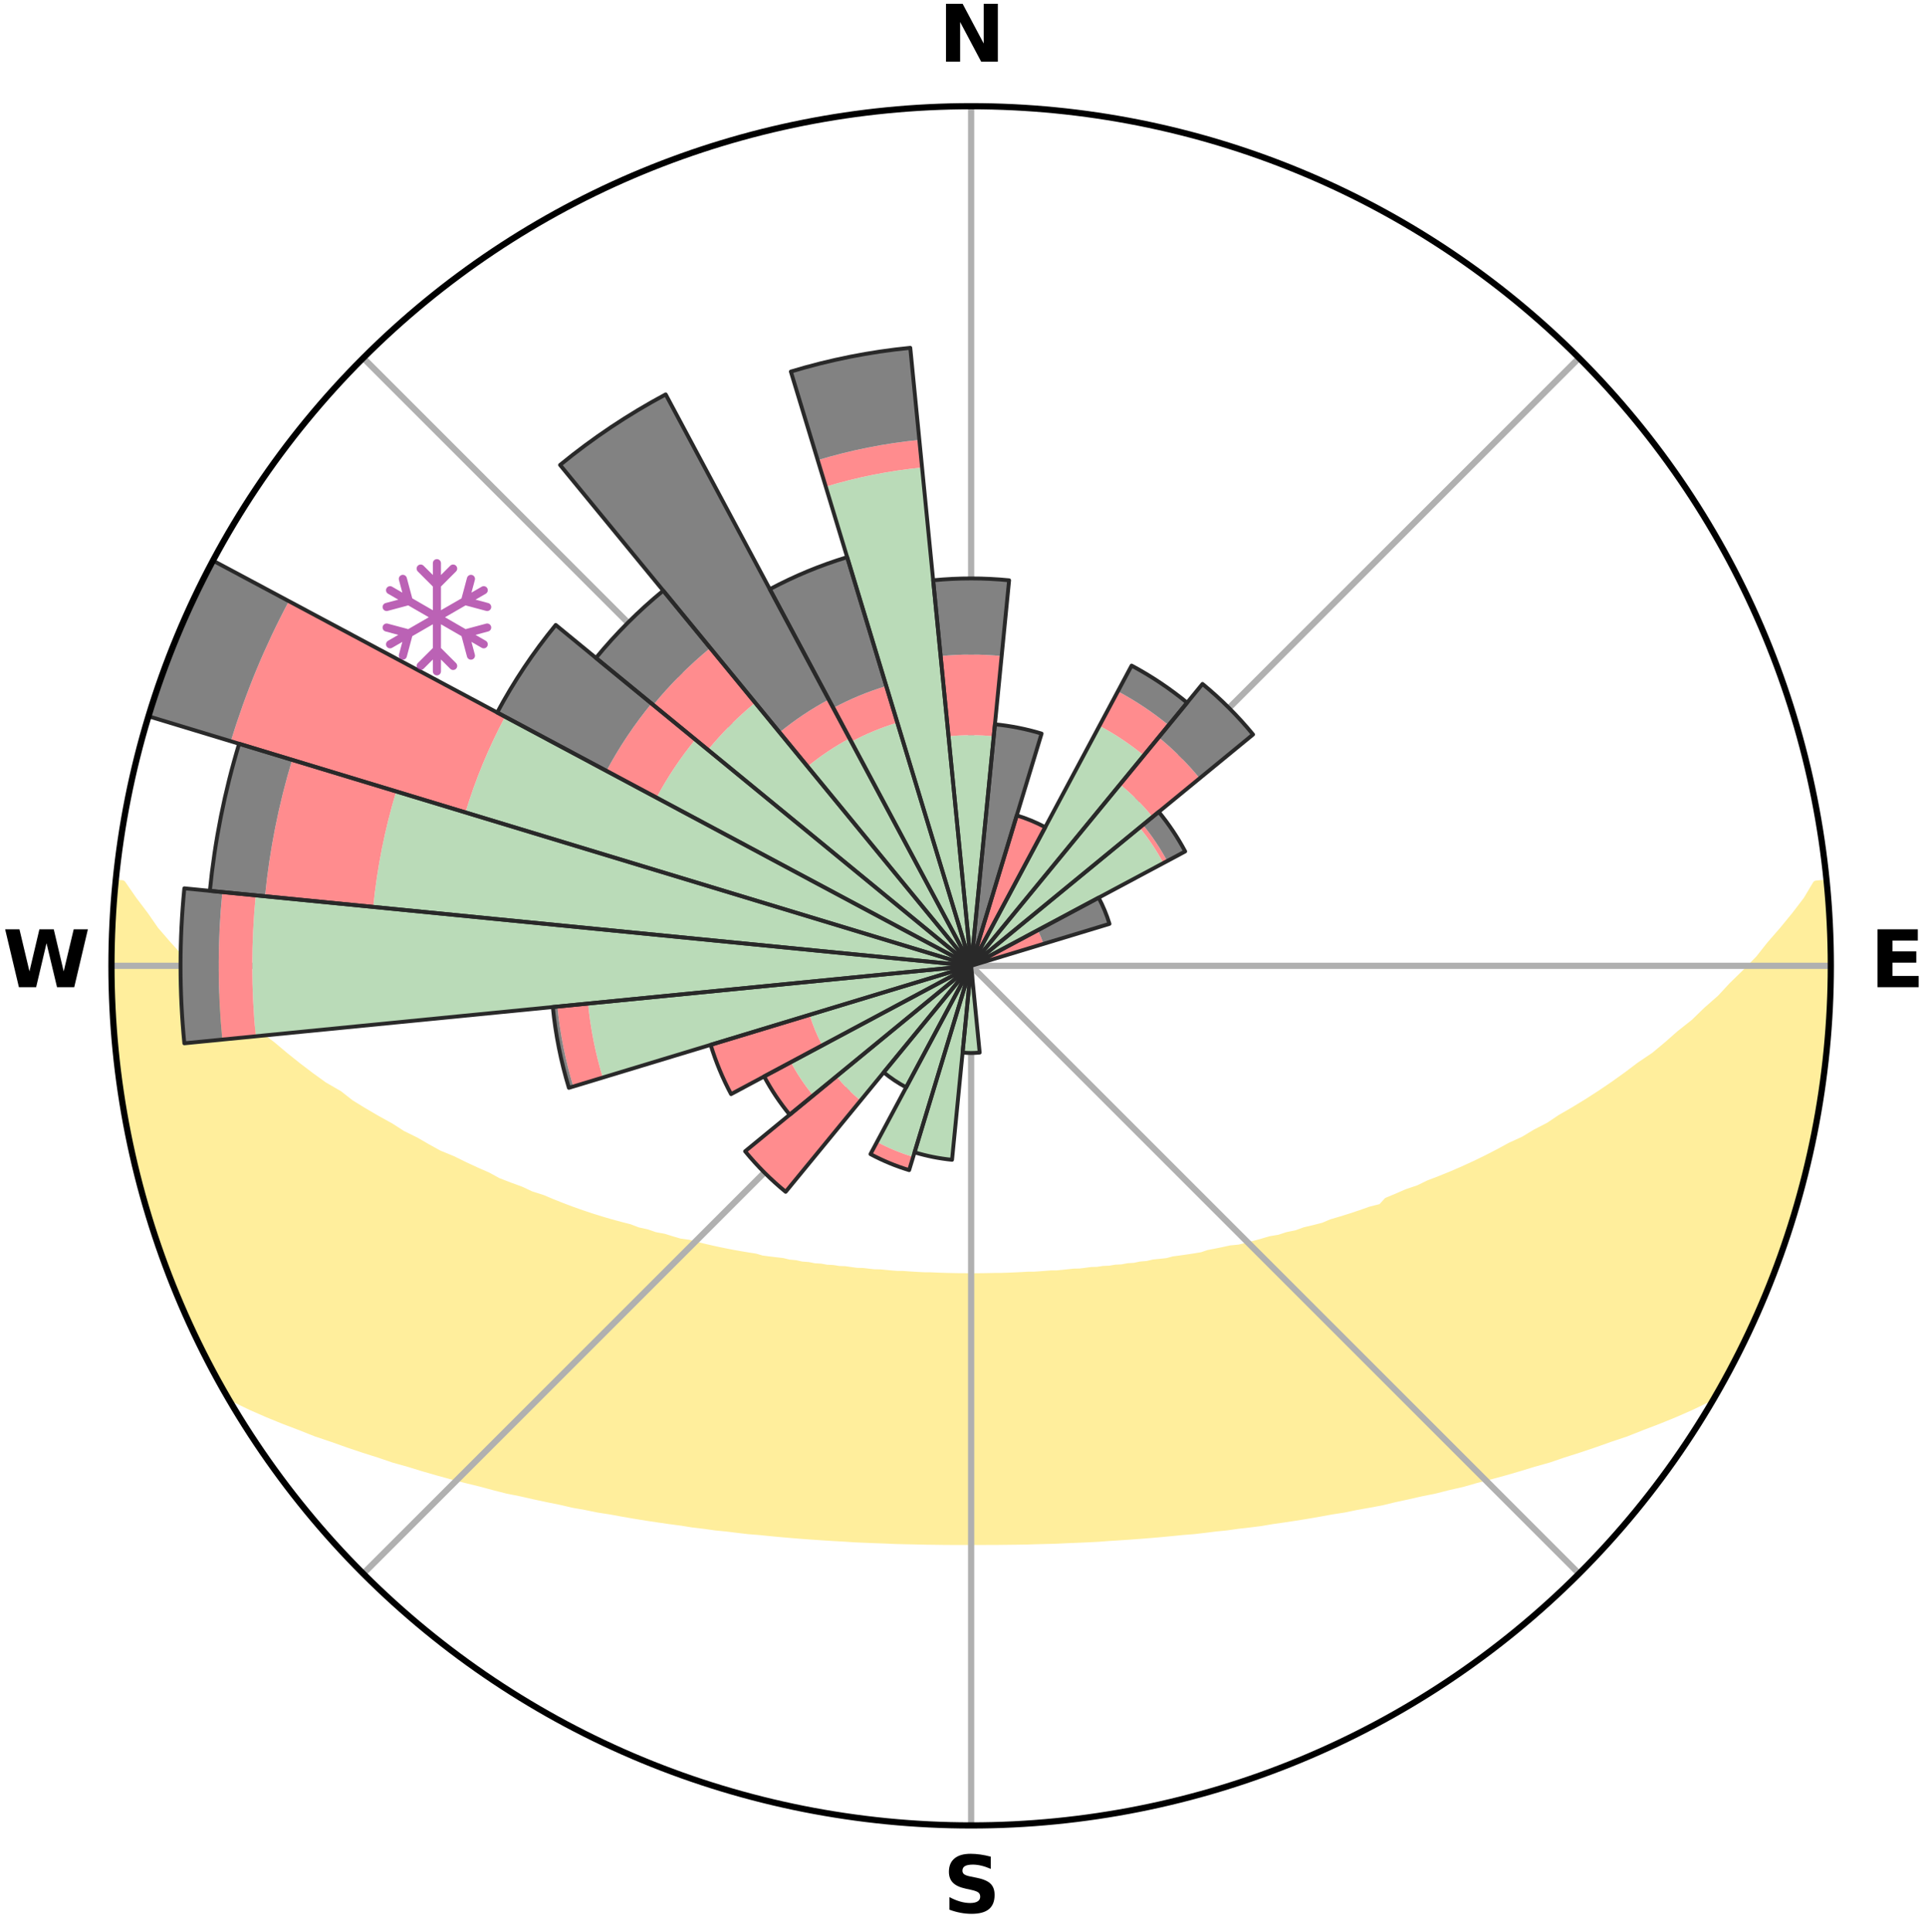 <?xml version="1.0" encoding="utf-8" standalone="no"?>
<!DOCTYPE svg PUBLIC "-//W3C//DTD SVG 1.1//EN"
  "http://www.w3.org/Graphics/SVG/1.1/DTD/svg11.dtd">
<svg xmlns:xlink="http://www.w3.org/1999/xlink" width="248.41pt" height="249.158pt" viewBox="0 0 248.41 249.158" xmlns="http://www.w3.org/2000/svg" version="1.1">
 <title>Ski Rose for 丸沼高原, Marunuma Kogen Ski Resort</title>
 <defs>
  <style type="text/css">*{stroke-linejoin: round; stroke-linecap: butt}</style>
 </defs>
 <g id="figure_1">
  <g id="patch_1">
   <path d="M 0 249.158 
L 248.41 249.158 
L 248.41 0 
L 0 0 
z
" style="fill: #ffffff"/>
  </g>
  <g id="axes_1">
   <g id="patch_2">
    <path d="M 236.135 124.579 
C 236.135 110.018 233.267 95.599 227.695 82.147 
C 222.122 68.695 213.955 56.471 203.659 46.175 
C 193.363 35.879 181.139 27.711 167.687 22.139 
C 154.235 16.567 139.815 13.699 125.255 13.699 
C 110.694 13.699 96.275 16.567 82.823 22.139 
C 69.371 27.711 57.147 35.879 46.851 46.175 
C 36.555 56.471 28.387 68.695 22.815 82.147 
C 17.243 95.599 14.375 110.018 14.375 124.579 
C 14.375 139.14 17.243 153.559 22.815 167.011 
C 28.387 180.463 36.555 192.687 46.851 202.983 
C 57.147 213.279 69.371 221.447 82.823 227.019 
C 96.275 232.591 110.694 235.459 125.255 235.459 
C 139.815 235.459 154.235 232.591 167.687 227.019 
C 181.139 221.447 193.363 213.279 203.659 202.983 
C 213.955 192.687 222.122 180.463 227.695 167.011 
C 233.267 153.559 236.135 139.14 236.135 124.579 
M 125.255 124.579 
C 125.255 124.579 125.255 124.579 125.255 124.579 
C 125.255 124.579 125.255 124.579 125.255 124.579 
C 125.255 124.579 125.255 124.579 125.255 124.579 
C 125.255 124.579 125.255 124.579 125.255 124.579 
C 125.255 124.579 125.255 124.579 125.255 124.579 
C 125.255 124.579 125.255 124.579 125.255 124.579 
C 125.255 124.579 125.255 124.579 125.255 124.579 
C 125.255 124.579 125.255 124.579 125.255 124.579 
C 125.255 124.579 125.255 124.579 125.255 124.579 
C 125.255 124.579 125.255 124.579 125.255 124.579 
C 125.255 124.579 125.255 124.579 125.255 124.579 
C 125.255 124.579 125.255 124.579 125.255 124.579 
C 125.255 124.579 125.255 124.579 125.255 124.579 
C 125.255 124.579 125.255 124.579 125.255 124.579 
C 125.255 124.579 125.255 124.579 125.255 124.579 
C 125.255 124.579 125.255 124.579 125.255 124.579 
z
" style="fill: #ffffff"/>
   </g>
   <g id="PolyCollection_1">
    <defs>
     <path id="macaae35ecf" d="M 235.571 -135.201 
L 234.272 -135.076 
L 233.072 -133.064 
L 231.557 -131.081 
L 229.976 -129.151 
L 228.345 -127.279 
L 226.915 -125.466 
L 225.204 -123.707 
L 223.46 -122.007 
L 221.931 -120.358 
L 220.13 -118.776 
L 218.548 -117.237 
L 216.7 -115.774 
L 215.075 -114.345 
L 213.43 -112.971 
L 211.527 -111.686 
L 209.851 -110.422 
L 208.162 -109.213 
L 206.461 -108.058 
L 204.75 -106.955 
L 203.031 -105.907 
L 201.307 -104.911 
L 199.807 -103.904 
L 198.074 -103.009 
L 196.564 -102.095 
L 194.829 -101.3 
L 193.316 -100.477 
L 191.802 -99.698 
L 190.289 -98.961 
L 188.778 -98.267 
L 187.271 -97.614 
L 185.769 -97.001 
L 184.273 -96.429 
L 182.981 -95.798 
L 181.499 -95.3 
L 180.216 -94.737 
L 178.938 -94.206 
L 178.199 -93.392 
L 176.749 -93.024 
L 175.488 -92.577 
L 174.235 -92.16 
L 172.99 -91.771 
L 171.756 -91.41 
L 170.691 -90.958 
L 169.474 -90.648 
L 168.27 -90.363 
L 167.224 -89.982 
L 166.042 -89.743 
L 165.012 -89.405 
L 163.854 -89.209 
L 162.841 -88.911 
L 161.835 -88.632 
L 160.836 -88.371 
L 159.846 -88.127 
L 158.752 -88.023 
L 157.784 -87.812 
L 156.824 -87.616 
L 155.874 -87.435 
L 155.029 -87.148 
L 154.095 -86.994 
L 153.171 -86.853 
L 152.257 -86.724 
L 151.353 -86.605 
L 150.535 -86.384 
L 149.649 -86.288 
L 148.774 -86.199 
L 147.972 -86.012 
L 147.115 -85.942 
L 146.324 -85.775 
L 145.484 -85.72 
L 144.703 -85.572 
L 143.88 -85.53 
L 143.11 -85.4 
L 142.304 -85.368 
L 141.544 -85.253 
L 140.755 -85.229 
L 140.005 -85.128 
L 139.258 -85.034 
L 138.491 -85.021 
L 137.753 -84.939 
L 137.019 -84.863 
L 136.288 -84.794 
L 135.545 -84.791 
L 134.822 -84.731 
L 134.101 -84.677 
L 133.383 -84.628 
L 132.659 -84.629 
L 131.947 -84.587 
L 131.237 -84.55 
L 130.529 -84.519 
L 129.822 -84.492 
L 129.117 -84.469 
L 128.411 -84.47 
L 127.709 -84.453 
L 127.007 -84.44 
L 126.306 -84.431 
L 125.605 -84.427 
L 124.904 -84.428 
L 124.204 -84.436 
L 123.502 -84.439 
L 122.801 -84.452 
L 122.098 -84.469 
L 121.395 -84.491 
L 120.69 -84.517 
L 119.985 -84.547 
L 119.272 -84.549 
L 118.562 -84.585 
L 117.85 -84.626 
L 117.136 -84.673 
L 116.419 -84.725 
L 115.688 -84.728 
L 114.964 -84.788 
L 114.238 -84.854 
L 113.509 -84.926 
L 112.755 -84.936 
L 112.018 -85.018 
L 111.277 -85.107 
L 110.503 -85.124 
L 109.753 -85.226 
L 108.999 -85.335 
L 108.204 -85.364 
L 107.44 -85.488 
L 106.628 -85.526 
L 105.853 -85.666 
L 105.024 -85.716 
L 104.239 -85.874 
L 103.392 -85.937 
L 102.598 -86.115 
L 101.733 -86.195 
L 100.928 -86.394 
L 100.046 -86.493 
L 99.153 -86.601 
L 98.25 -86.719 
L 97.422 -86.966 
L 96.502 -87.108 
L 95.572 -87.263 
L 94.632 -87.43 
L 93.682 -87.612 
L 92.722 -87.808 
L 91.754 -88.019 
L 90.776 -88.246 
L 89.79 -88.49 
L 88.796 -88.751 
L 87.665 -88.908 
L 86.652 -89.206 
L 85.632 -89.524 
L 84.464 -89.74 
L 83.428 -90.099 
L 82.236 -90.361 
L 81.186 -90.764 
L 79.974 -91.073 
L 78.751 -91.408 
L 77.517 -91.769 
L 76.273 -92.158 
L 75.02 -92.576 
L 73.759 -93.022 
L 72.491 -93.499 
L 71.217 -94.006 
L 69.938 -94.545 
L 68.462 -95.015 
L 67.172 -95.62 
L 65.681 -96.164 
L 64.182 -96.746 
L 62.883 -97.459 
L 61.376 -98.119 
L 59.865 -98.821 
L 58.353 -99.565 
L 56.621 -100.275 
L 55.106 -101.108 
L 53.594 -101.984 
L 51.859 -102.838 
L 50.353 -103.807 
L 48.624 -104.761 
L 46.899 -105.767 
L 45.18 -106.827 
L 43.705 -107.988 
L 41.768 -109.106 
L 40.079 -110.326 
L 38.404 -111.599 
L 36.744 -112.926 
L 35.101 -114.307 
L 33.235 -115.719 
L 31.632 -117.211 
L 29.808 -118.741 
L 28.254 -120.344 
L 26.483 -121.993 
L 24.743 -123.702 
L 23.28 -125.469 
L 21.612 -127.293 
L 19.987 -129.175 
L 18.654 -131.099 
L 17.149 -133.087 
L 15.744 -135.124 
L 14.889 -135.206 
L 14.889 -135.206 
L 14.774 -133.274 
L 14.692 -131.341 
L 14.643 -129.408 
L 14.414 -127.482 
L 14.43 -125.546 
L 14.478 -123.612 
L 14.557 -121.68 
L 14.668 -119.751 
L 14.598 -117.811 
L 14.77 -115.884 
L 14.972 -113.96 
L 15.203 -112.04 
L 15.463 -110.125 
L 15.752 -108.214 
L 16.069 -106.308 
L 16.415 -104.407 
L 16.791 -102.512 
L 17.19 -100.622 
L 17.618 -98.738 
L 18.075 -96.86 
L 18.551 -94.987 
L 19.064 -93.124 
L 19.593 -91.264 
L 20.163 -89.416 
L 20.747 -87.571 
L 21.563 -85.81 
L 22.205 -83.987 
L 22.88 -82.174 
L 23.592 -80.375 
L 24.365 -78.601 
L 25.3 -76.903 
L 26.138 -75.161 
L 26.908 -73.383 
L 27.819 -71.676 
L 28.757 -69.983 
L 30.408 -68.71 
L 32.468 -67.719 
L 34.563 -66.802 
L 36.668 -65.945 
L 38.778 -65.145 
L 40.801 -64.339 
L 42.896 -63.637 
L 44.904 -62.923 
L 46.901 -62.253 
L 48.885 -61.625 
L 50.787 -60.977 
L 52.745 -60.428 
L 54.618 -59.852 
L 56.481 -59.315 
L 58.327 -58.81 
L 60.162 -58.34 
L 61.977 -57.898 
L 63.721 -57.427 
L 65.452 -56.985 
L 67.224 -56.634 
L 68.926 -56.246 
L 70.613 -55.885 
L 72.285 -55.548 
L 73.897 -55.173 
L 75.54 -54.882 
L 77.129 -54.556 
L 78.743 -54.307 
L 80.303 -54.018 
L 81.853 -53.753 
L 83.387 -53.502 
L 84.912 -53.273 
L 86.421 -53.056 
L 87.919 -52.859 
L 89.379 -52.624 
L 90.852 -52.452 
L 92.291 -52.248 
L 93.743 -52.106 
L 95.162 -51.929 
L 96.573 -51.765 
L 97.989 -51.653 
L 99.38 -51.512 
L 100.763 -51.382 
L 102.138 -51.263 
L 103.505 -51.154 
L 104.864 -51.054 
L 106.216 -50.963 
L 107.561 -50.88 
L 108.9 -50.805 
L 110.227 -50.715 
L 111.554 -50.657 
L 112.876 -50.605 
L 114.192 -50.559 
L 115.502 -50.5 
L 116.811 -50.468 
L 118.116 -50.441 
L 119.418 -50.411 
L 120.718 -50.396 
L 122.015 -50.378 
L 123.312 -50.375 
L 124.607 -50.376 
L 125.902 -50.374 
L 127.198 -50.377 
L 128.494 -50.38 
L 129.792 -50.395 
L 131.092 -50.41 
L 132.395 -50.43 
L 133.698 -50.471 
L 135.007 -50.504 
L 136.32 -50.542 
L 137.634 -50.604 
L 138.956 -50.656 
L 140.283 -50.715 
L 141.616 -50.781 
L 142.947 -50.884 
L 144.292 -50.967 
L 145.644 -51.058 
L 147.003 -51.158 
L 148.37 -51.268 
L 149.745 -51.387 
L 151.127 -51.517 
L 152.519 -51.658 
L 153.936 -51.767 
L 155.347 -51.931 
L 156.766 -52.108 
L 158.216 -52.253 
L 159.655 -52.458 
L 161.129 -52.626 
L 162.615 -52.811 
L 164.086 -53.062 
L 165.596 -53.276 
L 167.119 -53.508 
L 168.655 -53.756 
L 170.203 -54.025 
L 171.765 -54.31 
L 173.378 -54.559 
L 174.965 -54.888 
L 176.608 -55.179 
L 178.267 -55.492 
L 179.894 -55.888 
L 181.581 -56.25 
L 183.283 -56.637 
L 185.052 -56.991 
L 186.783 -57.433 
L 188.586 -57.842 
L 190.344 -58.344 
L 192.176 -58.816 
L 194.024 -59.319 
L 195.885 -59.858 
L 197.76 -60.432 
L 199.718 -60.981 
L 201.617 -61.631 
L 203.602 -62.259 
L 205.599 -62.929 
L 207.606 -63.643 
L 209.703 -64.343 
L 211.726 -65.149 
L 213.834 -65.95 
L 215.941 -66.806 
L 218.033 -67.724 
L 220.096 -68.714 
L 221.739 -69.991 
L 222.684 -71.679 
L 223.582 -73.393 
L 224.459 -75.118 
L 225.315 -76.853 
L 226.091 -78.625 
L 226.929 -80.37 
L 227.689 -82.149 
L 228.407 -83.946 
L 228.996 -85.792 
L 229.688 -87.597 
L 230.33 -89.421 
L 230.922 -91.262 
L 231.466 -93.118 
L 231.934 -94.994 
L 232.571 -96.825 
L 232.962 -98.721 
L 233.457 -100.591 
L 233.892 -102.477 
L 234.198 -104.388 
L 234.606 -106.28 
L 234.894 -108.193 
L 235.085 -110.12 
L 235.365 -112.034 
L 235.605 -113.954 
L 235.712 -115.886 
L 235.869 -117.814 
L 235.988 -119.744 
L 236.07 -121.677 
L 236.115 -123.612 
L 236.125 -125.547 
L 235.998 -127.479 
L 235.939 -129.412 
L 235.848 -131.343 
L 235.725 -133.273 
L 235.571 -135.201 
z
" style="stroke: #ffee9c"/>
    </defs>
    <g clip-path="url(#p6811220b3b)">
     <use xlink:href="#macaae35ecf" x="0" y="249.158" style="fill: #ffee9c; stroke: #ffee9c"/>
    </g>
   </g>
   <g id="matplotlib.axis_1">
    <g id="xtick_1">
     <g id="line2d_1">
      <path d="M 125.255 124.579 
L 125.255 13.699 
" clip-path="url(#p6811220b3b)" style="fill: none; stroke: #b0b0b0; stroke-width: 0.8; stroke-linecap: square"/>
     </g>
     <g id="text_1">
      <!-- N -->
      <g transform="translate(121.07 7.958) scale(0.1 -0.1)">
       <defs>
        <path id="DejaVuSans-Bold-4e" d="M 588 4666 
L 1931 4666 
L 3628 1466 
L 3628 4666 
L 4769 4666 
L 4769 0 
L 3425 0 
L 1728 3200 
L 1728 0 
L 588 0 
L 588 4666 
z
" transform="scale(0.016)"/>
       </defs>
       <use xlink:href="#DejaVuSans-Bold-4e"/>
      </g>
     </g>
    </g>
    <g id="xtick_2">
     <g id="line2d_2">
      <path d="M 125.255 124.579 
L 203.659 46.175 
" clip-path="url(#p6811220b3b)" style="fill: none; stroke: #b0b0b0; stroke-width: 0.8; stroke-linecap: square"/>
     </g>
    </g>
    <g id="xtick_3">
     <g id="line2d_3">
      <path d="M 125.255 124.579 
L 236.135 124.579 
" clip-path="url(#p6811220b3b)" style="fill: none; stroke: #b0b0b0; stroke-width: 0.8; stroke-linecap: square"/>
     </g>
     <g id="text_2">
      <!-- E -->
      <g transform="translate(241.219 127.338) scale(0.1 -0.1)">
       <defs>
        <path id="DejaVuSans-Bold-45" d="M 588 4666 
L 3834 4666 
L 3834 3756 
L 1791 3756 
L 1791 2888 
L 3713 2888 
L 3713 1978 
L 1791 1978 
L 1791 909 
L 3903 909 
L 3903 0 
L 588 0 
L 588 4666 
z
" transform="scale(0.016)"/>
       </defs>
       <use xlink:href="#DejaVuSans-Bold-45"/>
      </g>
     </g>
    </g>
    <g id="xtick_4">
     <g id="line2d_4">
      <path d="M 125.255 124.579 
L 203.659 202.983 
" clip-path="url(#p6811220b3b)" style="fill: none; stroke: #b0b0b0; stroke-width: 0.8; stroke-linecap: square"/>
     </g>
    </g>
    <g id="xtick_5">
     <g id="line2d_5">
      <path d="M 125.255 124.579 
L 125.255 235.459 
" clip-path="url(#p6811220b3b)" style="fill: none; stroke: #b0b0b0; stroke-width: 0.8; stroke-linecap: square"/>
     </g>
     <g id="text_3">
      <!-- S -->
      <g transform="translate(121.654 246.718) scale(0.1 -0.1)">
       <defs>
        <path id="DejaVuSans-Bold-53" d="M 3834 4519 
L 3834 3531 
Q 3450 3703 3084 3790 
Q 2719 3878 2394 3878 
Q 1963 3878 1756 3759 
Q 1550 3641 1550 3391 
Q 1550 3203 1689 3098 
Q 1828 2994 2194 2919 
L 2706 2816 
Q 3484 2659 3812 2340 
Q 4141 2022 4141 1434 
Q 4141 663 3683 286 
Q 3225 -91 2284 -91 
Q 1841 -91 1394 -6 
Q 947 78 500 244 
L 500 1259 
Q 947 1022 1364 901 
Q 1781 781 2169 781 
Q 2563 781 2772 912 
Q 2981 1044 2981 1288 
Q 2981 1506 2839 1625 
Q 2697 1744 2272 1838 
L 1806 1941 
Q 1106 2091 782 2419 
Q 459 2747 459 3303 
Q 459 4000 909 4375 
Q 1359 4750 2203 4750 
Q 2588 4750 2994 4692 
Q 3400 4634 3834 4519 
z
" transform="scale(0.016)"/>
       </defs>
       <use xlink:href="#DejaVuSans-Bold-53"/>
      </g>
     </g>
    </g>
    <g id="xtick_6">
     <g id="line2d_6">
      <path d="M 125.255 124.579 
L 46.851 202.983 
" clip-path="url(#p6811220b3b)" style="fill: none; stroke: #b0b0b0; stroke-width: 0.8; stroke-linecap: square"/>
     </g>
    </g>
    <g id="xtick_7">
     <g id="line2d_7">
      <path d="M 125.255 124.579 
L 14.375 124.579 
" clip-path="url(#p6811220b3b)" style="fill: none; stroke: #b0b0b0; stroke-width: 0.8; stroke-linecap: square"/>
     </g>
     <g id="text_4">
      <!-- W -->
      <g transform="translate(0.36 127.338) scale(0.1 -0.1)">
       <defs>
        <path id="DejaVuSans-Bold-57" d="M 191 4666 
L 1344 4666 
L 2150 1275 
L 2950 4666 
L 4109 4666 
L 4909 1275 
L 5716 4666 
L 6859 4666 
L 5759 0 
L 4372 0 
L 3525 3547 
L 2688 0 
L 1300 0 
L 191 4666 
z
" transform="scale(0.016)"/>
       </defs>
       <use xlink:href="#DejaVuSans-Bold-57"/>
      </g>
     </g>
    </g>
    <g id="xtick_8">
     <g id="line2d_8">
      <path d="M 125.255 124.579 
L 46.851 46.175 
" clip-path="url(#p6811220b3b)" style="fill: none; stroke: #b0b0b0; stroke-width: 0.8; stroke-linecap: square"/>
     </g>
    </g>
   </g>
   <g id="matplotlib.axis_2"/>
   <g id="patch_3">
    <path d="M 125.255 124.579 
C 125.255 124.579 125.255 124.579 125.255 124.579 
C 125.255 124.579 125.255 124.579 125.255 124.579 
L 125.255 124.579 
C 125.255 124.579 125.255 124.579 125.255 124.579 
C 125.255 124.579 125.255 124.579 125.255 124.579 
z
" clip-path="url(#p6811220b3b)" style="fill: #d9d9d9"/>
   </g>
   <g id="patch_4">
    <path d="M 125.255 124.579 
C 125.255 124.579 125.255 124.579 125.255 124.579 
C 125.255 124.579 125.255 124.579 125.255 124.579 
L 125.255 124.579 
C 125.255 124.579 125.255 124.579 125.255 124.579 
C 125.255 124.579 125.255 124.579 125.255 124.579 
z
" clip-path="url(#p6811220b3b)" style="fill: #d9d9d9"/>
   </g>
   <g id="patch_5">
    <path d="M 125.255 124.579 
C 125.255 124.579 125.255 124.579 125.255 124.579 
C 125.255 124.579 125.255 124.579 125.255 124.579 
L 125.255 124.579 
C 125.255 124.579 125.255 124.579 125.255 124.579 
C 125.255 124.579 125.255 124.579 125.255 124.579 
z
" clip-path="url(#p6811220b3b)" style="fill: #d9d9d9"/>
   </g>
   <g id="patch_6">
    <path d="M 125.255 124.579 
C 125.255 124.579 125.255 124.579 125.255 124.579 
C 125.255 124.579 125.255 124.579 125.255 124.579 
L 125.255 124.579 
C 125.255 124.579 125.255 124.579 125.255 124.579 
C 125.255 124.579 125.255 124.579 125.255 124.579 
z
" clip-path="url(#p6811220b3b)" style="fill: #d9d9d9"/>
   </g>
   <g id="patch_7">
    <path d="M 125.255 124.579 
C 125.255 124.579 125.255 124.579 125.255 124.579 
C 125.255 124.579 125.255 124.579 125.255 124.579 
L 125.255 124.579 
C 125.255 124.579 125.255 124.579 125.255 124.579 
C 125.255 124.579 125.255 124.579 125.255 124.579 
z
" clip-path="url(#p6811220b3b)" style="fill: #d9d9d9"/>
   </g>
   <g id="patch_8">
    <path d="M 125.255 124.579 
C 125.255 124.579 125.255 124.579 125.255 124.579 
C 125.255 124.579 125.255 124.579 125.255 124.579 
L 125.255 124.579 
C 125.255 124.579 125.255 124.579 125.255 124.579 
C 125.255 124.579 125.255 124.579 125.255 124.579 
z
" clip-path="url(#p6811220b3b)" style="fill: #d9d9d9"/>
   </g>
   <g id="patch_9">
    <path d="M 125.255 124.579 
C 125.255 124.579 125.255 124.579 125.255 124.579 
C 125.255 124.579 125.255 124.579 125.255 124.579 
L 125.255 124.579 
C 125.255 124.579 125.255 124.579 125.255 124.579 
C 125.255 124.579 125.255 124.579 125.255 124.579 
z
" clip-path="url(#p6811220b3b)" style="fill: #d9d9d9"/>
   </g>
   <g id="patch_10">
    <path d="M 125.255 124.579 
C 125.255 124.579 125.255 124.579 125.255 124.579 
C 125.255 124.579 125.255 124.579 125.255 124.579 
L 125.255 124.579 
C 125.255 124.579 125.255 124.579 125.255 124.579 
C 125.255 124.579 125.255 124.579 125.255 124.579 
z
" clip-path="url(#p6811220b3b)" style="fill: #d9d9d9"/>
   </g>
   <g id="patch_11">
    <path d="M 125.255 124.579 
C 125.255 124.579 125.255 124.579 125.255 124.579 
C 125.255 124.579 125.255 124.579 125.255 124.579 
L 125.255 124.579 
C 125.255 124.579 125.255 124.579 125.255 124.579 
C 125.255 124.579 125.255 124.579 125.255 124.579 
z
" clip-path="url(#p6811220b3b)" style="fill: #d9d9d9"/>
   </g>
   <g id="patch_12">
    <path d="M 125.255 124.579 
C 125.255 124.579 125.255 124.579 125.255 124.579 
C 125.255 124.579 125.255 124.579 125.255 124.579 
L 125.255 124.579 
C 125.255 124.579 125.255 124.579 125.255 124.579 
C 125.255 124.579 125.255 124.579 125.255 124.579 
z
" clip-path="url(#p6811220b3b)" style="fill: #d9d9d9"/>
   </g>
   <g id="patch_13">
    <path d="M 125.255 124.579 
C 125.255 124.579 125.255 124.579 125.255 124.579 
C 125.255 124.579 125.255 124.579 125.255 124.579 
L 125.255 124.579 
C 125.255 124.579 125.255 124.579 125.255 124.579 
C 125.255 124.579 125.255 124.579 125.255 124.579 
z
" clip-path="url(#p6811220b3b)" style="fill: #d9d9d9"/>
   </g>
   <g id="patch_14">
    <path d="M 125.255 124.579 
C 125.255 124.579 125.255 124.579 125.255 124.579 
C 125.255 124.579 125.255 124.579 125.255 124.579 
L 125.255 124.579 
C 125.255 124.579 125.255 124.579 125.255 124.579 
C 125.255 124.579 125.255 124.579 125.255 124.579 
z
" clip-path="url(#p6811220b3b)" style="fill: #d9d9d9"/>
   </g>
   <g id="patch_15">
    <path d="M 125.255 124.579 
C 125.255 124.579 125.255 124.579 125.255 124.579 
C 125.255 124.579 125.255 124.579 125.255 124.579 
L 125.255 124.579 
C 125.255 124.579 125.255 124.579 125.255 124.579 
C 125.255 124.579 125.255 124.579 125.255 124.579 
z
" clip-path="url(#p6811220b3b)" style="fill: #d9d9d9"/>
   </g>
   <g id="patch_16">
    <path d="M 125.255 124.579 
C 125.255 124.579 125.255 124.579 125.255 124.579 
C 125.255 124.579 125.255 124.579 125.255 124.579 
L 125.255 124.579 
C 125.255 124.579 125.255 124.579 125.255 124.579 
C 125.255 124.579 125.255 124.579 125.255 124.579 
z
" clip-path="url(#p6811220b3b)" style="fill: #d9d9d9"/>
   </g>
   <g id="patch_17">
    <path d="M 125.255 124.579 
C 125.255 124.579 125.255 124.579 125.255 124.579 
C 125.255 124.579 125.255 124.579 125.255 124.579 
L 125.255 124.579 
C 125.255 124.579 125.255 124.579 125.255 124.579 
C 125.255 124.579 125.255 124.579 125.255 124.579 
z
" clip-path="url(#p6811220b3b)" style="fill: #d9d9d9"/>
   </g>
   <g id="patch_18">
    <path d="M 125.255 124.579 
C 125.255 124.579 125.255 124.579 125.255 124.579 
C 125.255 124.579 125.255 124.579 125.255 124.579 
L 125.255 124.579 
C 125.255 124.579 125.255 124.579 125.255 124.579 
C 125.255 124.579 125.255 124.579 125.255 124.579 
z
" clip-path="url(#p6811220b3b)" style="fill: #d9d9d9"/>
   </g>
   <g id="patch_19">
    <path d="M 125.255 124.579 
C 125.255 124.579 125.255 124.579 125.255 124.579 
C 125.255 124.579 125.255 124.579 125.255 124.579 
L 125.255 124.579 
C 125.255 124.579 125.255 124.579 125.255 124.579 
C 125.255 124.579 125.255 124.579 125.255 124.579 
z
" clip-path="url(#p6811220b3b)" style="fill: #d9d9d9"/>
   </g>
   <g id="patch_20">
    <path d="M 125.255 124.579 
C 125.255 124.579 125.255 124.579 125.255 124.579 
C 125.255 124.579 125.255 124.579 125.255 124.579 
L 125.255 124.579 
C 125.255 124.579 125.255 124.579 125.255 124.579 
C 125.255 124.579 125.255 124.579 125.255 124.579 
z
" clip-path="url(#p6811220b3b)" style="fill: #d9d9d9"/>
   </g>
   <g id="patch_21">
    <path d="M 125.255 124.579 
C 125.255 124.579 125.255 124.579 125.255 124.579 
C 125.255 124.579 125.255 124.579 125.255 124.579 
L 125.255 124.579 
C 125.255 124.579 125.255 124.579 125.255 124.579 
C 125.255 124.579 125.255 124.579 125.255 124.579 
z
" clip-path="url(#p6811220b3b)" style="fill: #d9d9d9"/>
   </g>
   <g id="patch_22">
    <path d="M 125.255 124.579 
C 125.255 124.579 125.255 124.579 125.255 124.579 
C 125.255 124.579 125.255 124.579 125.255 124.579 
L 125.255 124.579 
C 125.255 124.579 125.255 124.579 125.255 124.579 
C 125.255 124.579 125.255 124.579 125.255 124.579 
z
" clip-path="url(#p6811220b3b)" style="fill: #d9d9d9"/>
   </g>
   <g id="patch_23">
    <path d="M 125.255 124.579 
C 125.255 124.579 125.255 124.579 125.255 124.579 
C 125.255 124.579 125.255 124.579 125.255 124.579 
L 125.255 124.579 
C 125.255 124.579 125.255 124.579 125.255 124.579 
C 125.255 124.579 125.255 124.579 125.255 124.579 
z
" clip-path="url(#p6811220b3b)" style="fill: #d9d9d9"/>
   </g>
   <g id="patch_24">
    <path d="M 125.255 124.579 
C 125.255 124.579 125.255 124.579 125.255 124.579 
C 125.255 124.579 125.255 124.579 125.255 124.579 
L 125.255 124.579 
C 125.255 124.579 125.255 124.579 125.255 124.579 
C 125.255 124.579 125.255 124.579 125.255 124.579 
z
" clip-path="url(#p6811220b3b)" style="fill: #d9d9d9"/>
   </g>
   <g id="patch_25">
    <path d="M 125.255 124.579 
C 125.255 124.579 125.255 124.579 125.255 124.579 
C 125.255 124.579 125.255 124.579 125.255 124.579 
L 125.255 124.579 
C 125.255 124.579 125.255 124.579 125.255 124.579 
C 125.255 124.579 125.255 124.579 125.255 124.579 
z
" clip-path="url(#p6811220b3b)" style="fill: #d9d9d9"/>
   </g>
   <g id="patch_26">
    <path d="M 125.255 124.579 
C 125.255 124.579 125.255 124.579 125.255 124.579 
C 125.255 124.579 125.255 124.579 125.255 124.579 
L 125.255 124.579 
C 125.255 124.579 125.255 124.579 125.255 124.579 
C 125.255 124.579 125.255 124.579 125.255 124.579 
z
" clip-path="url(#p6811220b3b)" style="fill: #d9d9d9"/>
   </g>
   <g id="patch_27">
    <path d="M 125.255 124.579 
C 125.255 124.579 125.255 124.579 125.255 124.579 
C 125.255 124.579 125.255 124.579 125.255 124.579 
L 125.255 124.579 
C 125.255 124.579 125.255 124.579 125.255 124.579 
C 125.255 124.579 125.255 124.579 125.255 124.579 
z
" clip-path="url(#p6811220b3b)" style="fill: #d9d9d9"/>
   </g>
   <g id="patch_28">
    <path d="M 125.255 124.579 
C 125.255 124.579 125.255 124.579 125.255 124.579 
C 125.255 124.579 125.255 124.579 125.255 124.579 
L 125.255 124.579 
C 125.255 124.579 125.255 124.579 125.255 124.579 
C 125.255 124.579 125.255 124.579 125.255 124.579 
z
" clip-path="url(#p6811220b3b)" style="fill: #d9d9d9"/>
   </g>
   <g id="patch_29">
    <path d="M 125.255 124.579 
C 125.255 124.579 125.255 124.579 125.255 124.579 
C 125.255 124.579 125.255 124.579 125.255 124.579 
L 125.255 124.579 
C 125.255 124.579 125.255 124.579 125.255 124.579 
C 125.255 124.579 125.255 124.579 125.255 124.579 
z
" clip-path="url(#p6811220b3b)" style="fill: #d9d9d9"/>
   </g>
   <g id="patch_30">
    <path d="M 125.255 124.579 
C 125.255 124.579 125.255 124.579 125.255 124.579 
C 125.255 124.579 125.255 124.579 125.255 124.579 
L 125.255 124.579 
C 125.255 124.579 125.255 124.579 125.255 124.579 
C 125.255 124.579 125.255 124.579 125.255 124.579 
z
" clip-path="url(#p6811220b3b)" style="fill: #d9d9d9"/>
   </g>
   <g id="patch_31">
    <path d="M 125.255 124.579 
C 125.255 124.579 125.255 124.579 125.255 124.579 
C 125.255 124.579 125.255 124.579 125.255 124.579 
L 125.255 124.579 
C 125.255 124.579 125.255 124.579 125.255 124.579 
C 125.255 124.579 125.255 124.579 125.255 124.579 
z
" clip-path="url(#p6811220b3b)" style="fill: #d9d9d9"/>
   </g>
   <g id="patch_32">
    <path d="M 125.255 124.579 
C 125.255 124.579 125.255 124.579 125.255 124.579 
C 125.255 124.579 125.255 124.579 125.255 124.579 
L 125.255 124.579 
C 125.255 124.579 125.255 124.579 125.255 124.579 
C 125.255 124.579 125.255 124.579 125.255 124.579 
z
" clip-path="url(#p6811220b3b)" style="fill: #d9d9d9"/>
   </g>
   <g id="patch_33">
    <path d="M 125.255 124.579 
C 125.255 124.579 125.255 124.579 125.255 124.579 
C 125.255 124.579 125.255 124.579 125.255 124.579 
L 125.255 124.579 
C 125.255 124.579 125.255 124.579 125.255 124.579 
C 125.255 124.579 125.255 124.579 125.255 124.579 
z
" clip-path="url(#p6811220b3b)" style="fill: #d9d9d9"/>
   </g>
   <g id="patch_34">
    <path d="M 125.255 124.579 
C 125.255 124.579 125.255 124.579 125.255 124.579 
C 125.255 124.579 125.255 124.579 125.255 124.579 
L 125.255 124.579 
C 125.255 124.579 125.255 124.579 125.255 124.579 
C 125.255 124.579 125.255 124.579 125.255 124.579 
z
" clip-path="url(#p6811220b3b)" style="fill: #d9d9d9"/>
   </g>
   <g id="patch_35">
    <path d="M 125.255 124.579 
C 125.255 124.579 125.255 124.579 125.255 124.579 
C 125.255 124.579 125.255 124.579 125.255 124.579 
L 128.171 94.974 
C 127.202 94.879 126.229 94.831 125.255 94.831 
C 124.281 94.831 123.308 94.879 122.339 94.974 
z
" clip-path="url(#p6811220b3b)" style="fill: #badbb8"/>
   </g>
   <g id="patch_36">
    <path d="M 125.255 124.579 
C 125.255 124.579 125.255 124.579 125.255 124.579 
C 125.255 124.579 125.255 124.579 125.255 124.579 
L 125.255 124.579 
C 125.255 124.579 125.255 124.579 125.255 124.579 
C 125.255 124.579 125.255 124.579 125.255 124.579 
z
" clip-path="url(#p6811220b3b)" style="fill: #badbb8"/>
   </g>
   <g id="patch_37">
    <path d="M 125.255 124.579 
C 125.255 124.579 125.255 124.579 125.255 124.579 
C 125.255 124.579 125.255 124.579 125.255 124.579 
L 125.255 124.579 
C 125.255 124.579 125.255 124.579 125.255 124.579 
C 125.255 124.579 125.255 124.579 125.255 124.579 
z
" clip-path="url(#p6811220b3b)" style="fill: #badbb8"/>
   </g>
   <g id="patch_38">
    <path d="M 125.255 124.579 
C 125.255 124.579 125.255 124.579 125.255 124.579 
C 125.255 124.579 125.255 124.579 125.255 124.579 
L 147.527 97.44 
C 146.639 96.711 145.715 96.026 144.76 95.388 
C 143.805 94.749 142.818 94.158 141.805 93.616 
z
" clip-path="url(#p6811220b3b)" style="fill: #badbb8"/>
   </g>
   <g id="patch_39">
    <path d="M 125.255 124.579 
C 125.255 124.579 125.255 124.579 125.255 124.579 
C 125.255 124.579 125.255 124.579 125.255 124.579 
L 148.657 105.373 
C 148.029 104.607 147.363 103.872 146.662 103.172 
C 145.961 102.471 145.227 101.805 144.461 101.177 
z
" clip-path="url(#p6811220b3b)" style="fill: #badbb8"/>
   </g>
   <g id="patch_40">
    <path d="M 125.255 124.579 
C 125.255 124.579 125.255 124.579 125.255 124.579 
C 125.255 124.579 125.255 124.579 125.255 124.579 
L 150.045 111.328 
C 149.611 110.517 149.138 109.727 148.627 108.962 
C 148.116 108.197 147.567 107.458 146.984 106.747 
z
" clip-path="url(#p6811220b3b)" style="fill: #badbb8"/>
   </g>
   <g id="patch_41">
    <path d="M 125.255 124.579 
C 125.255 124.579 125.255 124.579 125.255 124.579 
C 125.255 124.579 125.255 124.579 125.255 124.579 
L 125.255 124.579 
C 125.255 124.579 125.255 124.579 125.255 124.579 
C 125.255 124.579 125.255 124.579 125.255 124.579 
z
" clip-path="url(#p6811220b3b)" style="fill: #badbb8"/>
   </g>
   <g id="patch_42">
    <path d="M 125.255 124.579 
C 125.255 124.579 125.255 124.579 125.255 124.579 
C 125.255 124.579 125.255 124.579 125.255 124.579 
L 125.255 124.579 
C 125.255 124.579 125.255 124.579 125.255 124.579 
C 125.255 124.579 125.255 124.579 125.255 124.579 
z
" clip-path="url(#p6811220b3b)" style="fill: #badbb8"/>
   </g>
   <g id="patch_43">
    <path d="M 125.255 124.579 
C 125.255 124.579 125.255 124.579 125.255 124.579 
C 125.255 124.579 125.255 124.579 125.255 124.579 
L 125.255 124.579 
C 125.255 124.579 125.255 124.579 125.255 124.579 
C 125.255 124.579 125.255 124.579 125.255 124.579 
z
" clip-path="url(#p6811220b3b)" style="fill: #badbb8"/>
   </g>
   <g id="patch_44">
    <path d="M 125.255 124.579 
C 125.255 124.579 125.255 124.579 125.255 124.579 
C 125.255 124.579 125.255 124.579 125.255 124.579 
L 125.255 124.579 
C 125.255 124.579 125.255 124.579 125.255 124.579 
C 125.255 124.579 125.255 124.579 125.255 124.579 
z
" clip-path="url(#p6811220b3b)" style="fill: #badbb8"/>
   </g>
   <g id="patch_45">
    <path d="M 125.255 124.579 
C 125.255 124.579 125.255 124.579 125.255 124.579 
C 125.255 124.579 125.255 124.579 125.255 124.579 
L 125.255 124.579 
C 125.255 124.579 125.255 124.579 125.255 124.579 
C 125.255 124.579 125.255 124.579 125.255 124.579 
z
" clip-path="url(#p6811220b3b)" style="fill: #badbb8"/>
   </g>
   <g id="patch_46">
    <path d="M 125.255 124.579 
C 125.255 124.579 125.255 124.579 125.255 124.579 
C 125.255 124.579 125.255 124.579 125.255 124.579 
L 125.255 124.579 
C 125.255 124.579 125.255 124.579 125.255 124.579 
C 125.255 124.579 125.255 124.579 125.255 124.579 
z
" clip-path="url(#p6811220b3b)" style="fill: #badbb8"/>
   </g>
   <g id="patch_47">
    <path d="M 125.255 124.579 
C 125.255 124.579 125.255 124.579 125.255 124.579 
C 125.255 124.579 125.255 124.579 125.255 124.579 
L 125.255 124.579 
C 125.255 124.579 125.255 124.579 125.255 124.579 
C 125.255 124.579 125.255 124.579 125.255 124.579 
z
" clip-path="url(#p6811220b3b)" style="fill: #badbb8"/>
   </g>
   <g id="patch_48">
    <path d="M 125.255 124.579 
C 125.255 124.579 125.255 124.579 125.255 124.579 
C 125.255 124.579 125.255 124.579 125.255 124.579 
L 125.255 124.579 
C 125.255 124.579 125.255 124.579 125.255 124.579 
C 125.255 124.579 125.255 124.579 125.255 124.579 
z
" clip-path="url(#p6811220b3b)" style="fill: #badbb8"/>
   </g>
   <g id="patch_49">
    <path d="M 125.255 124.579 
C 125.255 124.579 125.255 124.579 125.255 124.579 
C 125.255 124.579 125.255 124.579 125.255 124.579 
L 125.255 124.579 
C 125.255 124.579 125.255 124.579 125.255 124.579 
C 125.255 124.579 125.255 124.579 125.255 124.579 
z
" clip-path="url(#p6811220b3b)" style="fill: #badbb8"/>
   </g>
   <g id="patch_50">
    <path d="M 125.255 124.579 
C 125.255 124.579 125.255 124.579 125.255 124.579 
C 125.255 124.579 125.255 124.579 125.255 124.579 
L 125.255 124.579 
C 125.255 124.579 125.255 124.579 125.255 124.579 
C 125.255 124.579 125.255 124.579 125.255 124.579 
z
" clip-path="url(#p6811220b3b)" style="fill: #badbb8"/>
   </g>
   <g id="patch_51">
    <path d="M 125.255 124.579 
C 125.255 124.579 125.255 124.579 125.255 124.579 
C 125.255 124.579 125.255 124.579 125.255 124.579 
L 124.153 135.769 
C 124.519 135.805 124.887 135.823 125.255 135.823 
C 125.623 135.823 125.991 135.805 126.357 135.769 
z
" clip-path="url(#p6811220b3b)" style="fill: #badbb8"/>
   </g>
   <g id="patch_52">
    <path d="M 125.255 124.579 
C 125.255 124.579 125.255 124.579 125.255 124.579 
C 125.255 124.579 125.255 124.579 125.255 124.579 
L 117.957 148.638 
C 118.744 148.877 119.543 149.077 120.35 149.238 
C 121.157 149.398 121.972 149.519 122.791 149.6 
z
" clip-path="url(#p6811220b3b)" style="fill: #badbb8"/>
   </g>
   <g id="patch_53">
    <path d="M 125.255 124.579 
C 125.255 124.579 125.255 124.579 125.255 124.579 
C 125.255 124.579 125.255 124.579 125.255 124.579 
L 113.11 147.3 
C 113.854 147.697 114.617 148.058 115.396 148.381 
C 116.175 148.703 116.969 148.987 117.776 149.232 
z
" clip-path="url(#p6811220b3b)" style="fill: #badbb8"/>
   </g>
   <g id="patch_54">
    <path d="M 125.255 124.579 
C 125.255 124.579 125.255 124.579 125.255 124.579 
C 125.255 124.579 125.255 124.579 125.255 124.579 
L 113.977 138.322 
C 114.427 138.691 114.894 139.037 115.378 139.361 
C 115.862 139.684 116.361 139.983 116.874 140.258 
z
" clip-path="url(#p6811220b3b)" style="fill: #badbb8"/>
   </g>
   <g id="patch_55">
    <path d="M 125.255 124.579 
C 125.255 124.579 125.255 124.579 125.255 124.579 
C 125.255 124.579 125.255 124.579 125.255 124.579 
L 107.872 138.845 
C 108.339 139.414 108.833 139.96 109.354 140.48 
C 109.874 141 110.42 141.495 110.989 141.962 
z
" clip-path="url(#p6811220b3b)" style="fill: #badbb8"/>
   </g>
   <g id="patch_56">
    <path d="M 125.255 124.579 
C 125.255 124.579 125.255 124.579 125.255 124.579 
C 125.255 124.579 125.255 124.579 125.255 124.579 
L 102 137.009 
C 102.407 137.77 102.851 138.511 103.33 139.229 
C 103.81 139.946 104.324 140.64 104.872 141.307 
z
" clip-path="url(#p6811220b3b)" style="fill: #badbb8"/>
   </g>
   <g id="patch_57">
    <path d="M 125.255 124.579 
C 125.255 124.579 125.255 124.579 125.255 124.579 
C 125.255 124.579 125.255 124.579 125.255 124.579 
L 104.419 130.9 
C 104.626 131.582 104.866 132.253 105.139 132.911 
C 105.412 133.57 105.717 134.214 106.053 134.843 
z
" clip-path="url(#p6811220b3b)" style="fill: #badbb8"/>
   </g>
   <g id="patch_58">
    <path d="M 125.255 124.579 
C 125.255 124.579 125.255 124.579 125.255 124.579 
C 125.255 124.579 125.255 124.579 125.255 124.579 
L 75.843 129.446 
C 76.002 131.063 76.241 132.672 76.558 134.265 
C 76.875 135.859 77.27 137.437 77.742 138.992 
z
" clip-path="url(#p6811220b3b)" style="fill: #badbb8"/>
   </g>
   <g id="patch_59">
    <path d="M 125.255 124.579 
C 125.255 124.579 125.255 124.579 125.255 124.579 
C 125.255 124.579 125.255 124.579 125.255 124.579 
L 32.984 115.491 
C 32.686 118.511 32.537 121.544 32.537 124.579 
C 32.537 127.614 32.686 130.647 32.984 133.667 
z
" clip-path="url(#p6811220b3b)" style="fill: #badbb8"/>
   </g>
   <g id="patch_60">
    <path d="M 125.255 124.579 
C 125.255 124.579 125.255 124.579 125.255 124.579 
C 125.255 124.579 125.255 124.579 125.255 124.579 
L 51.1 102.084 
C 50.364 104.512 49.747 106.973 49.252 109.461 
C 48.757 111.949 48.385 114.459 48.136 116.984 
z
" clip-path="url(#p6811220b3b)" style="fill: #badbb8"/>
   </g>
   <g id="patch_61">
    <path d="M 125.255 124.579 
C 125.255 124.579 125.255 124.579 125.255 124.579 
C 125.255 124.579 125.255 124.579 125.255 124.579 
L 65.142 92.448 
C 64.09 94.416 63.136 96.434 62.282 98.495 
C 61.428 100.556 60.676 102.658 60.029 104.793 
z
" clip-path="url(#p6811220b3b)" style="fill: #badbb8"/>
   </g>
   <g id="patch_62">
    <path d="M 125.255 124.579 
C 125.255 124.579 125.255 124.579 125.255 124.579 
C 125.255 124.579 125.255 124.579 125.255 124.579 
L 89.683 95.386 
C 88.728 96.551 87.83 97.761 86.993 99.014 
C 86.157 100.266 85.382 101.559 84.672 102.887 
z
" clip-path="url(#p6811220b3b)" style="fill: #badbb8"/>
   </g>
   <g id="patch_63">
    <path d="M 125.255 124.579 
C 125.255 124.579 125.255 124.579 125.255 124.579 
C 125.255 124.579 125.255 124.579 125.255 124.579 
L 97.4 90.638 
C 96.289 91.549 95.223 92.515 94.207 93.531 
C 93.191 94.548 92.225 95.613 91.314 96.724 
z
" clip-path="url(#p6811220b3b)" style="fill: #badbb8"/>
   </g>
   <g id="patch_64">
    <path d="M 125.255 124.579 
C 125.255 124.579 125.255 124.579 125.255 124.579 
C 125.255 124.579 125.255 124.579 125.255 124.579 
L 109.577 95.247 
C 108.616 95.76 107.682 96.32 106.777 96.925 
C 105.872 97.53 104.997 98.179 104.155 98.869 
z
" clip-path="url(#p6811220b3b)" style="fill: #badbb8"/>
   </g>
   <g id="patch_65">
    <path d="M 125.255 124.579 
C 125.255 124.579 125.255 124.579 125.255 124.579 
C 125.255 124.579 125.255 124.579 125.255 124.579 
L 115.739 93.21 
C 114.712 93.521 113.702 93.883 112.71 94.294 
C 111.719 94.704 110.748 95.163 109.802 95.669 
z
" clip-path="url(#p6811220b3b)" style="fill: #badbb8"/>
   </g>
   <g id="patch_66">
    <path d="M 125.255 124.579 
C 125.255 124.579 125.255 124.579 125.255 124.579 
C 125.255 124.579 125.255 124.579 125.255 124.579 
L 118.924 60.3 
C 116.82 60.507 114.727 60.818 112.654 61.23 
C 110.58 61.643 108.528 62.157 106.505 62.77 
z
" clip-path="url(#p6811220b3b)" style="fill: #badbb8"/>
   </g>
   <g id="patch_67">
    <path d="M 122.339 94.974 
C 123.308 94.879 124.281 94.831 125.255 94.831 
C 126.229 94.831 127.202 94.879 128.171 94.974 
L 129.19 84.624 
C 127.882 84.496 126.569 84.431 125.255 84.431 
C 123.941 84.431 122.627 84.496 121.32 84.624 
z
" clip-path="url(#p6811220b3b)" style="fill: #ff8c8e"/>
   </g>
   <g id="patch_68">
    <path d="M 125.255 124.579 
C 125.255 124.579 125.255 124.579 125.255 124.579 
C 125.255 124.579 125.255 124.579 125.255 124.579 
L 125.255 124.579 
C 125.255 124.579 125.255 124.579 125.255 124.579 
C 125.255 124.579 125.255 124.579 125.255 124.579 
z
" clip-path="url(#p6811220b3b)" style="fill: #ff8c8e"/>
   </g>
   <g id="patch_69">
    <path d="M 125.255 124.579 
C 125.255 124.579 125.255 124.579 125.255 124.579 
C 125.255 124.579 125.255 124.579 125.255 124.579 
L 134.81 106.703 
C 134.225 106.39 133.625 106.106 133.012 105.852 
C 132.399 105.598 131.774 105.375 131.139 105.182 
z
" clip-path="url(#p6811220b3b)" style="fill: #ff8c8e"/>
   </g>
   <g id="patch_70">
    <path d="M 141.805 93.616 
C 142.818 94.158 143.805 94.749 144.76 95.388 
C 145.715 96.026 146.639 96.711 147.527 97.44 
L 150.724 93.544 
C 149.709 92.711 148.652 91.927 147.56 91.197 
C 146.467 90.467 145.339 89.791 144.18 89.172 
z
" clip-path="url(#p6811220b3b)" style="fill: #ff8c8e"/>
   </g>
   <g id="patch_71">
    <path d="M 144.461 101.177 
C 145.227 101.805 145.961 102.471 146.662 103.172 
C 147.363 103.872 148.029 104.607 148.657 105.373 
L 154.729 100.39 
C 153.937 99.425 153.099 98.5 152.216 97.618 
C 151.334 96.735 150.408 95.897 149.444 95.105 
z
" clip-path="url(#p6811220b3b)" style="fill: #ff8c8e"/>
   </g>
   <g id="patch_72">
    <path d="M 146.984 106.747 
C 147.567 107.458 148.116 108.197 148.627 108.962 
C 149.138 109.727 149.611 110.517 150.045 111.328 
L 150.536 111.066 
C 150.094 110.239 149.611 109.433 149.09 108.653 
C 148.568 107.873 148.009 107.119 147.414 106.394 
z
" clip-path="url(#p6811220b3b)" style="fill: #ff8c8e"/>
   </g>
   <g id="patch_73">
    <path d="M 125.255 124.579 
C 125.255 124.579 125.255 124.579 125.255 124.579 
C 125.255 124.579 125.255 124.579 125.255 124.579 
L 134.573 121.752 
C 134.48 121.447 134.373 121.147 134.251 120.853 
C 134.129 120.558 133.993 120.27 133.842 119.989 
z
" clip-path="url(#p6811220b3b)" style="fill: #ff8c8e"/>
   </g>
   <g id="patch_74">
    <path d="M 125.255 124.579 
C 125.255 124.579 125.255 124.579 125.255 124.579 
C 125.255 124.579 125.255 124.579 125.255 124.579 
L 125.255 124.579 
C 125.255 124.579 125.255 124.579 125.255 124.579 
C 125.255 124.579 125.255 124.579 125.255 124.579 
z
" clip-path="url(#p6811220b3b)" style="fill: #ff8c8e"/>
   </g>
   <g id="patch_75">
    <path d="M 125.255 124.579 
C 125.255 124.579 125.255 124.579 125.255 124.579 
C 125.255 124.579 125.255 124.579 125.255 124.579 
L 125.255 124.579 
C 125.255 124.579 125.255 124.579 125.255 124.579 
C 125.255 124.579 125.255 124.579 125.255 124.579 
z
" clip-path="url(#p6811220b3b)" style="fill: #ff8c8e"/>
   </g>
   <g id="patch_76">
    <path d="M 125.255 124.579 
C 125.255 124.579 125.255 124.579 125.255 124.579 
C 125.255 124.579 125.255 124.579 125.255 124.579 
L 125.255 124.579 
C 125.255 124.579 125.255 124.579 125.255 124.579 
C 125.255 124.579 125.255 124.579 125.255 124.579 
z
" clip-path="url(#p6811220b3b)" style="fill: #ff8c8e"/>
   </g>
   <g id="patch_77">
    <path d="M 125.255 124.579 
C 125.255 124.579 125.255 124.579 125.255 124.579 
C 125.255 124.579 125.255 124.579 125.255 124.579 
L 125.255 124.579 
C 125.255 124.579 125.255 124.579 125.255 124.579 
C 125.255 124.579 125.255 124.579 125.255 124.579 
z
" clip-path="url(#p6811220b3b)" style="fill: #ff8c8e"/>
   </g>
   <g id="patch_78">
    <path d="M 125.255 124.579 
C 125.255 124.579 125.255 124.579 125.255 124.579 
C 125.255 124.579 125.255 124.579 125.255 124.579 
L 125.255 124.579 
C 125.255 124.579 125.255 124.579 125.255 124.579 
C 125.255 124.579 125.255 124.579 125.255 124.579 
z
" clip-path="url(#p6811220b3b)" style="fill: #ff8c8e"/>
   </g>
   <g id="patch_79">
    <path d="M 125.255 124.579 
C 125.255 124.579 125.255 124.579 125.255 124.579 
C 125.255 124.579 125.255 124.579 125.255 124.579 
L 125.255 124.579 
C 125.255 124.579 125.255 124.579 125.255 124.579 
C 125.255 124.579 125.255 124.579 125.255 124.579 
z
" clip-path="url(#p6811220b3b)" style="fill: #ff8c8e"/>
   </g>
   <g id="patch_80">
    <path d="M 125.255 124.579 
C 125.255 124.579 125.255 124.579 125.255 124.579 
C 125.255 124.579 125.255 124.579 125.255 124.579 
L 125.255 124.579 
C 125.255 124.579 125.255 124.579 125.255 124.579 
C 125.255 124.579 125.255 124.579 125.255 124.579 
z
" clip-path="url(#p6811220b3b)" style="fill: #ff8c8e"/>
   </g>
   <g id="patch_81">
    <path d="M 125.255 124.579 
C 125.255 124.579 125.255 124.579 125.255 124.579 
C 125.255 124.579 125.255 124.579 125.255 124.579 
L 125.255 124.579 
C 125.255 124.579 125.255 124.579 125.255 124.579 
C 125.255 124.579 125.255 124.579 125.255 124.579 
z
" clip-path="url(#p6811220b3b)" style="fill: #ff8c8e"/>
   </g>
   <g id="patch_82">
    <path d="M 125.255 124.579 
C 125.255 124.579 125.255 124.579 125.255 124.579 
C 125.255 124.579 125.255 124.579 125.255 124.579 
L 125.255 124.579 
C 125.255 124.579 125.255 124.579 125.255 124.579 
C 125.255 124.579 125.255 124.579 125.255 124.579 
z
" clip-path="url(#p6811220b3b)" style="fill: #ff8c8e"/>
   </g>
   <g id="patch_83">
    <path d="M 126.357 135.769 
C 125.991 135.805 125.623 135.823 125.255 135.823 
C 124.887 135.823 124.519 135.805 124.153 135.769 
L 124.153 135.769 
C 124.519 135.805 124.887 135.823 125.255 135.823 
C 125.623 135.823 125.991 135.805 126.357 135.769 
z
" clip-path="url(#p6811220b3b)" style="fill: #ff8c8e"/>
   </g>
   <g id="patch_84">
    <path d="M 122.791 149.6 
C 121.972 149.519 121.157 149.398 120.35 149.238 
C 119.543 149.077 118.744 148.877 117.957 148.638 
L 117.957 148.638 
C 118.744 148.877 119.543 149.077 120.35 149.238 
C 121.157 149.398 121.972 149.519 122.791 149.6 
z
" clip-path="url(#p6811220b3b)" style="fill: #ff8c8e"/>
   </g>
   <g id="patch_85">
    <path d="M 117.776 149.232 
C 116.969 148.987 116.175 148.703 115.396 148.381 
C 114.617 148.058 113.854 147.697 113.11 147.3 
L 112.272 148.868 
C 113.067 149.293 113.882 149.679 114.715 150.024 
C 115.548 150.369 116.397 150.673 117.26 150.934 
z
" clip-path="url(#p6811220b3b)" style="fill: #ff8c8e"/>
   </g>
   <g id="patch_86">
    <path d="M 116.874 140.258 
C 116.361 139.983 115.862 139.684 115.378 139.361 
C 114.894 139.037 114.427 138.691 113.977 138.322 
L 113.977 138.322 
C 114.427 138.691 114.894 139.037 115.378 139.361 
C 115.862 139.684 116.361 139.983 116.874 140.258 
z
" clip-path="url(#p6811220b3b)" style="fill: #ff8c8e"/>
   </g>
   <g id="patch_87">
    <path d="M 110.989 141.962 
C 110.42 141.495 109.874 141 109.354 140.48 
C 108.833 139.96 108.339 139.414 107.872 138.845 
L 96.103 148.504 
C 96.886 149.458 97.715 150.373 98.588 151.246 
C 99.461 152.119 100.376 152.948 101.33 153.731 
z
" clip-path="url(#p6811220b3b)" style="fill: #ff8c8e"/>
   </g>
   <g id="patch_88">
    <path d="M 104.872 141.307 
C 104.324 140.64 103.81 139.946 103.33 139.229 
C 102.851 138.511 102.407 137.77 102 137.009 
L 98.555 138.85 
C 99.022 139.724 99.532 140.575 100.082 141.399 
C 100.633 142.223 101.224 143.019 101.852 143.785 
z
" clip-path="url(#p6811220b3b)" style="fill: #ff8c8e"/>
   </g>
   <g id="patch_89">
    <path d="M 106.053 134.843 
C 105.717 134.214 105.412 133.57 105.139 132.911 
C 104.866 132.253 104.626 131.582 104.419 130.9 
L 91.658 134.77 
C 91.992 135.87 92.379 136.953 92.819 138.014 
C 93.259 139.076 93.75 140.116 94.292 141.129 
z
" clip-path="url(#p6811220b3b)" style="fill: #ff8c8e"/>
   </g>
   <g id="patch_90">
    <path d="M 77.742 138.992 
C 77.27 137.437 76.875 135.859 76.558 134.265 
C 76.241 132.672 76.002 131.063 75.843 129.446 
L 71.884 129.836 
C 72.056 131.583 72.314 133.32 72.656 135.042 
C 72.999 136.763 73.426 138.467 73.935 140.147 
z
" clip-path="url(#p6811220b3b)" style="fill: #ff8c8e"/>
   </g>
   <g id="patch_91">
    <path d="M 32.984 133.667 
C 32.686 130.647 32.537 127.614 32.537 124.579 
C 32.537 121.544 32.686 118.511 32.984 115.491 
L 28.674 115.067 
C 28.363 118.228 28.207 121.403 28.207 124.579 
C 28.207 127.756 28.363 130.93 28.674 134.091 
z
" clip-path="url(#p6811220b3b)" style="fill: #ff8c8e"/>
   </g>
   <g id="patch_92">
    <path d="M 48.136 116.984 
C 48.385 114.459 48.757 111.949 49.252 109.461 
C 49.747 106.973 50.364 104.512 51.1 102.084 
L 37.679 98.013 
C 36.809 100.88 36.081 103.787 35.496 106.725 
C 34.912 109.663 34.472 112.628 34.179 115.609 
z
" clip-path="url(#p6811220b3b)" style="fill: #ff8c8e"/>
   </g>
   <g id="patch_93">
    <path d="M 60.029 104.793 
C 60.676 102.658 61.428 100.556 62.282 98.495 
C 63.136 96.434 64.09 94.416 65.142 92.448 
L 37.259 77.544 
C 35.719 80.424 34.322 83.378 33.072 86.396 
C 31.822 89.413 30.722 92.49 29.773 95.615 
z
" clip-path="url(#p6811220b3b)" style="fill: #ff8c8e"/>
   </g>
   <g id="patch_94">
    <path d="M 84.672 102.887 
C 85.382 101.559 86.157 100.266 86.993 99.014 
C 87.83 97.761 88.728 96.551 89.683 95.386 
L 84.028 90.745 
C 82.92 92.094 81.88 93.497 80.91 94.949 
C 79.94 96.4 79.042 97.898 78.219 99.438 
z
" clip-path="url(#p6811220b3b)" style="fill: #ff8c8e"/>
   </g>
   <g id="patch_95">
    <path d="M 91.314 96.724 
C 92.225 95.613 93.191 94.548 94.207 93.531 
C 95.223 92.515 96.289 91.549 97.4 90.638 
L 91.609 83.581 
C 90.267 84.683 88.98 85.849 87.752 87.077 
C 86.525 88.304 85.358 89.591 84.257 90.933 
z
" clip-path="url(#p6811220b3b)" style="fill: #ff8c8e"/>
   </g>
   <g id="patch_96">
    <path d="M 104.155 98.869 
C 104.997 98.179 105.872 97.53 106.777 96.925 
C 107.682 96.32 108.616 95.76 109.577 95.247 
L 106.894 90.229 
C 105.77 90.83 104.676 91.486 103.616 92.194 
C 102.556 92.902 101.531 93.662 100.546 94.471 
z
" clip-path="url(#p6811220b3b)" style="fill: #ff8c8e"/>
   </g>
   <g id="patch_97">
    <path d="M 109.802 95.669 
C 110.748 95.163 111.719 94.704 112.71 94.294 
C 113.702 93.883 114.712 93.521 115.739 93.21 
L 114.307 88.491 
C 113.126 88.849 111.963 89.265 110.823 89.737 
C 109.682 90.21 108.566 90.738 107.477 91.32 
z
" clip-path="url(#p6811220b3b)" style="fill: #ff8c8e"/>
   </g>
   <g id="patch_98">
    <path d="M 106.505 62.77 
C 108.528 62.157 110.58 61.643 112.654 61.23 
C 114.727 60.818 116.82 60.507 118.924 60.3 
L 118.574 56.746 
C 116.354 56.965 114.145 57.292 111.957 57.728 
C 109.769 58.163 107.604 58.705 105.469 59.353 
z
" clip-path="url(#p6811220b3b)" style="fill: #ff8c8e"/>
   </g>
   <g id="patch_99">
    <path d="M 121.32 84.624 
C 122.627 84.496 123.941 84.431 125.255 84.431 
C 126.569 84.431 127.882 84.496 129.19 84.624 
L 130.153 74.852 
C 128.525 74.691 126.89 74.611 125.255 74.611 
C 123.619 74.611 121.985 74.691 120.357 74.852 
z
" clip-path="url(#p6811220b3b)" style="fill: #828282"/>
   </g>
   <g id="patch_100">
    <path d="M 125.255 124.579 
C 125.255 124.579 125.255 124.579 125.255 124.579 
C 125.255 124.579 125.255 124.579 125.255 124.579 
L 134.341 94.626 
C 133.361 94.328 132.366 94.079 131.361 93.879 
C 130.357 93.68 129.342 93.529 128.323 93.429 
z
" clip-path="url(#p6811220b3b)" style="fill: #828282"/>
   </g>
   <g id="patch_101">
    <path d="M 131.139 105.182 
C 131.774 105.375 132.399 105.598 133.012 105.852 
C 133.625 106.106 134.225 106.39 134.81 106.703 
L 134.81 106.703 
C 134.225 106.39 133.625 106.106 133.012 105.852 
C 132.399 105.598 131.774 105.375 131.139 105.182 
z
" clip-path="url(#p6811220b3b)" style="fill: #828282"/>
   </g>
   <g id="patch_102">
    <path d="M 144.18 89.172 
C 145.339 89.791 146.467 90.467 147.56 91.197 
C 148.652 91.927 149.709 92.711 150.724 93.544 
L 153.11 90.638 
C 151.999 89.726 150.844 88.869 149.649 88.071 
C 148.454 87.272 147.22 86.533 145.953 85.856 
z
" clip-path="url(#p6811220b3b)" style="fill: #828282"/>
   </g>
   <g id="patch_103">
    <path d="M 149.444 95.105 
C 150.408 95.897 151.334 96.735 152.216 97.618 
C 153.099 98.5 153.937 99.425 154.729 100.39 
L 161.614 94.74 
C 160.637 93.55 159.603 92.408 158.514 91.32 
C 157.425 90.231 156.284 89.197 155.094 88.22 
z
" clip-path="url(#p6811220b3b)" style="fill: #828282"/>
   </g>
   <g id="patch_104">
    <path d="M 147.414 106.394 
C 148.009 107.119 148.568 107.873 149.09 108.653 
C 149.611 109.433 150.094 110.239 150.536 111.066 
L 152.86 109.824 
C 152.377 108.92 151.85 108.041 151.281 107.189 
C 150.712 106.337 150.101 105.514 149.451 104.722 
z
" clip-path="url(#p6811220b3b)" style="fill: #828282"/>
   </g>
   <g id="patch_105">
    <path d="M 133.842 119.989 
C 133.993 120.27 134.129 120.558 134.251 120.853 
C 134.373 121.147 134.48 121.447 134.573 121.752 
L 143.098 119.167 
C 142.92 118.583 142.715 118.008 142.481 117.444 
C 142.248 116.88 141.986 116.328 141.699 115.79 
z
" clip-path="url(#p6811220b3b)" style="fill: #828282"/>
   </g>
   <g id="patch_106">
    <path d="M 125.255 124.579 
C 125.255 124.579 125.255 124.579 125.255 124.579 
C 125.255 124.579 125.255 124.579 125.255 124.579 
L 125.255 124.579 
C 125.255 124.579 125.255 124.579 125.255 124.579 
C 125.255 124.579 125.255 124.579 125.255 124.579 
z
" clip-path="url(#p6811220b3b)" style="fill: #828282"/>
   </g>
   <g id="patch_107">
    <path d="M 125.255 124.579 
C 125.255 124.579 125.255 124.579 125.255 124.579 
C 125.255 124.579 125.255 124.579 125.255 124.579 
L 125.255 124.579 
C 125.255 124.579 125.255 124.579 125.255 124.579 
C 125.255 124.579 125.255 124.579 125.255 124.579 
z
" clip-path="url(#p6811220b3b)" style="fill: #828282"/>
   </g>
   <g id="patch_108">
    <path d="M 125.255 124.579 
C 125.255 124.579 125.255 124.579 125.255 124.579 
C 125.255 124.579 125.255 124.579 125.255 124.579 
L 125.255 124.579 
C 125.255 124.579 125.255 124.579 125.255 124.579 
C 125.255 124.579 125.255 124.579 125.255 124.579 
z
" clip-path="url(#p6811220b3b)" style="fill: #828282"/>
   </g>
   <g id="patch_109">
    <path d="M 125.255 124.579 
C 125.255 124.579 125.255 124.579 125.255 124.579 
C 125.255 124.579 125.255 124.579 125.255 124.579 
L 125.255 124.579 
C 125.255 124.579 125.255 124.579 125.255 124.579 
C 125.255 124.579 125.255 124.579 125.255 124.579 
z
" clip-path="url(#p6811220b3b)" style="fill: #828282"/>
   </g>
   <g id="patch_110">
    <path d="M 125.255 124.579 
C 125.255 124.579 125.255 124.579 125.255 124.579 
C 125.255 124.579 125.255 124.579 125.255 124.579 
L 125.255 124.579 
C 125.255 124.579 125.255 124.579 125.255 124.579 
C 125.255 124.579 125.255 124.579 125.255 124.579 
z
" clip-path="url(#p6811220b3b)" style="fill: #828282"/>
   </g>
   <g id="patch_111">
    <path d="M 125.255 124.579 
C 125.255 124.579 125.255 124.579 125.255 124.579 
C 125.255 124.579 125.255 124.579 125.255 124.579 
L 125.255 124.579 
C 125.255 124.579 125.255 124.579 125.255 124.579 
C 125.255 124.579 125.255 124.579 125.255 124.579 
z
" clip-path="url(#p6811220b3b)" style="fill: #828282"/>
   </g>
   <g id="patch_112">
    <path d="M 125.255 124.579 
C 125.255 124.579 125.255 124.579 125.255 124.579 
C 125.255 124.579 125.255 124.579 125.255 124.579 
L 125.255 124.579 
C 125.255 124.579 125.255 124.579 125.255 124.579 
C 125.255 124.579 125.255 124.579 125.255 124.579 
z
" clip-path="url(#p6811220b3b)" style="fill: #828282"/>
   </g>
   <g id="patch_113">
    <path d="M 125.255 124.579 
C 125.255 124.579 125.255 124.579 125.255 124.579 
C 125.255 124.579 125.255 124.579 125.255 124.579 
L 125.255 124.579 
C 125.255 124.579 125.255 124.579 125.255 124.579 
C 125.255 124.579 125.255 124.579 125.255 124.579 
z
" clip-path="url(#p6811220b3b)" style="fill: #828282"/>
   </g>
   <g id="patch_114">
    <path d="M 125.255 124.579 
C 125.255 124.579 125.255 124.579 125.255 124.579 
C 125.255 124.579 125.255 124.579 125.255 124.579 
L 125.255 124.579 
C 125.255 124.579 125.255 124.579 125.255 124.579 
C 125.255 124.579 125.255 124.579 125.255 124.579 
z
" clip-path="url(#p6811220b3b)" style="fill: #828282"/>
   </g>
   <g id="patch_115">
    <path d="M 126.357 135.769 
C 125.991 135.805 125.623 135.823 125.255 135.823 
C 124.887 135.823 124.519 135.805 124.153 135.769 
L 124.153 135.769 
C 124.519 135.805 124.887 135.823 125.255 135.823 
C 125.623 135.823 125.991 135.805 126.357 135.769 
z
" clip-path="url(#p6811220b3b)" style="fill: #828282"/>
   </g>
   <g id="patch_116">
    <path d="M 122.791 149.6 
C 121.972 149.519 121.157 149.398 120.35 149.238 
C 119.543 149.077 118.744 148.877 117.957 148.638 
L 117.957 148.638 
C 118.744 148.877 119.543 149.077 120.35 149.238 
C 121.157 149.398 121.972 149.519 122.791 149.6 
z
" clip-path="url(#p6811220b3b)" style="fill: #828282"/>
   </g>
   <g id="patch_117">
    <path d="M 117.26 150.934 
C 116.397 150.673 115.548 150.369 114.715 150.024 
C 113.882 149.679 113.067 149.293 112.272 148.868 
L 112.272 148.868 
C 113.067 149.293 113.882 149.679 114.715 150.024 
C 115.548 150.369 116.397 150.673 117.26 150.934 
z
" clip-path="url(#p6811220b3b)" style="fill: #828282"/>
   </g>
   <g id="patch_118">
    <path d="M 116.874 140.258 
C 116.361 139.983 115.862 139.684 115.378 139.361 
C 114.894 139.037 114.427 138.691 113.977 138.322 
L 113.977 138.322 
C 114.427 138.691 114.894 139.037 115.378 139.361 
C 115.862 139.684 116.361 139.983 116.874 140.258 
z
" clip-path="url(#p6811220b3b)" style="fill: #828282"/>
   </g>
   <g id="patch_119">
    <path d="M 101.33 153.731 
C 100.376 152.948 99.461 152.119 98.588 151.246 
C 97.715 150.373 96.886 149.458 96.103 148.504 
L 96.103 148.504 
C 96.886 149.458 97.715 150.373 98.588 151.246 
C 99.461 152.119 100.376 152.948 101.33 153.731 
z
" clip-path="url(#p6811220b3b)" style="fill: #828282"/>
   </g>
   <g id="patch_120">
    <path d="M 101.852 143.785 
C 101.224 143.019 100.633 142.223 100.082 141.399 
C 99.532 140.575 99.022 139.724 98.555 138.85 
L 98.555 138.85 
C 99.022 139.724 99.532 140.575 100.082 141.399 
C 100.633 142.223 101.224 143.019 101.852 143.785 
z
" clip-path="url(#p6811220b3b)" style="fill: #828282"/>
   </g>
   <g id="patch_121">
    <path d="M 94.292 141.129 
C 93.75 140.116 93.259 139.076 92.819 138.014 
C 92.379 136.953 91.992 135.87 91.658 134.77 
L 91.658 134.77 
C 91.992 135.87 92.379 136.953 92.819 138.014 
C 93.259 139.076 93.75 140.116 94.292 141.129 
z
" clip-path="url(#p6811220b3b)" style="fill: #828282"/>
   </g>
   <g id="patch_122">
    <path d="M 73.935 140.147 
C 73.426 138.467 72.999 136.763 72.656 135.042 
C 72.314 133.32 72.056 131.583 71.884 129.836 
L 71.301 129.893 
C 71.475 131.659 71.735 133.415 72.082 135.156 
C 72.428 136.896 72.859 138.619 73.374 140.317 
z
" clip-path="url(#p6811220b3b)" style="fill: #828282"/>
   </g>
   <g id="patch_123">
    <path d="M 28.674 134.091 
C 28.363 130.93 28.207 127.756 28.207 124.579 
C 28.207 121.403 28.363 118.228 28.674 115.067 
L 23.775 114.584 
C 23.448 117.906 23.284 121.241 23.284 124.579 
C 23.284 127.917 23.448 131.252 23.775 134.574 
z
" clip-path="url(#p6811220b3b)" style="fill: #828282"/>
   </g>
   <g id="patch_124">
    <path d="M 34.179 115.609 
C 34.472 112.628 34.912 109.663 35.496 106.725 
C 36.081 103.787 36.809 100.88 37.679 98.013 
L 30.84 95.939 
C 29.903 99.029 29.118 102.164 28.488 105.331 
C 27.858 108.498 27.384 111.695 27.067 114.908 
z
" clip-path="url(#p6811220b3b)" style="fill: #828282"/>
   </g>
   <g id="patch_125">
    <path d="M 29.773 95.615 
C 30.722 92.49 31.822 89.413 33.072 86.396 
C 34.322 83.378 35.719 80.424 37.259 77.544 
L 27.467 72.311 
C 25.757 75.511 24.204 78.794 22.815 82.147 
C 21.426 85.5 20.203 88.919 19.149 92.392 
z
" clip-path="url(#p6811220b3b)" style="fill: #828282"/>
   </g>
   <g id="patch_126">
    <path d="M 78.219 99.438 
C 79.042 97.898 79.94 96.4 80.91 94.949 
C 81.88 93.497 82.92 92.094 84.028 90.745 
L 71.677 80.609 
C 70.238 82.363 68.886 84.186 67.625 86.072 
C 66.365 87.958 65.198 89.905 64.128 91.906 
z
" clip-path="url(#p6811220b3b)" style="fill: #828282"/>
   </g>
   <g id="patch_127">
    <path d="M 84.257 90.933 
C 85.358 89.591 86.525 88.304 87.752 87.077 
C 88.98 85.849 90.267 84.683 91.609 83.581 
L 85.54 76.187 
C 83.957 77.487 82.437 78.864 80.988 80.313 
C 79.54 81.762 78.163 83.281 76.863 84.865 
z
" clip-path="url(#p6811220b3b)" style="fill: #828282"/>
   </g>
   <g id="patch_128">
    <path d="M 100.546 94.471 
C 101.531 93.662 102.556 92.902 103.616 92.194 
C 104.676 91.486 105.77 90.83 106.894 90.229 
L 85.858 50.873 
C 83.446 52.162 81.098 53.57 78.823 55.089 
C 76.549 56.609 74.35 58.24 72.236 59.975 
z
" clip-path="url(#p6811220b3b)" style="fill: #828282"/>
   </g>
   <g id="patch_129">
    <path d="M 107.477 91.32 
C 108.566 90.738 109.682 90.21 110.823 89.737 
C 111.963 89.265 113.126 88.849 114.307 88.491 
L 109.265 71.868 
C 107.54 72.392 105.841 72.999 104.176 73.689 
C 102.51 74.379 100.879 75.151 99.289 76.001 
z
" clip-path="url(#p6811220b3b)" style="fill: #828282"/>
   </g>
   <g id="patch_130">
    <path d="M 105.469 59.353 
C 107.604 58.705 109.769 58.163 111.957 57.728 
C 114.145 57.292 116.354 56.965 118.574 56.746 
L 117.404 44.866 
C 114.795 45.123 112.2 45.508 109.628 46.019 
C 107.057 46.531 104.512 47.168 102.003 47.929 
z
" clip-path="url(#p6811220b3b)" style="fill: #828282"/>
   </g>
   <g id="patch_131">
    <path d="M 125.255 124.579 
C 125.255 124.579 125.255 124.579 125.255 124.579 
C 125.255 124.579 125.255 124.579 125.255 124.579 
L 130.153 74.852 
C 128.525 74.691 126.89 74.611 125.255 74.611 
C 123.619 74.611 121.985 74.691 120.357 74.852 
L 125.255 124.579 
z
" clip-path="url(#p6811220b3b)" style="fill: none; stroke: #292929; stroke-width: 0.5; stroke-linejoin: miter"/>
   </g>
   <g id="patch_132">
    <path d="M 125.255 124.579 
C 125.255 124.579 125.255 124.579 125.255 124.579 
C 125.255 124.579 125.255 124.579 125.255 124.579 
L 134.341 94.626 
C 133.361 94.328 132.366 94.079 131.361 93.879 
C 130.357 93.68 129.342 93.529 128.323 93.429 
L 125.255 124.579 
z
" clip-path="url(#p6811220b3b)" style="fill: none; stroke: #292929; stroke-width: 0.5; stroke-linejoin: miter"/>
   </g>
   <g id="patch_133">
    <path d="M 125.255 124.579 
C 125.255 124.579 125.255 124.579 125.255 124.579 
C 125.255 124.579 125.255 124.579 125.255 124.579 
L 134.81 106.703 
C 134.225 106.39 133.625 106.106 133.012 105.852 
C 132.399 105.598 131.774 105.375 131.139 105.182 
L 125.255 124.579 
z
" clip-path="url(#p6811220b3b)" style="fill: none; stroke: #292929; stroke-width: 0.5; stroke-linejoin: miter"/>
   </g>
   <g id="patch_134">
    <path d="M 125.255 124.579 
C 125.255 124.579 125.255 124.579 125.255 124.579 
C 125.255 124.579 125.255 124.579 125.255 124.579 
L 153.11 90.638 
C 151.999 89.726 150.844 88.869 149.649 88.071 
C 148.454 87.272 147.22 86.533 145.953 85.856 
L 125.255 124.579 
z
" clip-path="url(#p6811220b3b)" style="fill: none; stroke: #292929; stroke-width: 0.5; stroke-linejoin: miter"/>
   </g>
   <g id="patch_135">
    <path d="M 125.255 124.579 
C 125.255 124.579 125.255 124.579 125.255 124.579 
C 125.255 124.579 125.255 124.579 125.255 124.579 
L 161.614 94.74 
C 160.637 93.55 159.603 92.408 158.514 91.32 
C 157.425 90.231 156.284 89.197 155.094 88.22 
L 125.255 124.579 
z
" clip-path="url(#p6811220b3b)" style="fill: none; stroke: #292929; stroke-width: 0.5; stroke-linejoin: miter"/>
   </g>
   <g id="patch_136">
    <path d="M 125.255 124.579 
C 125.255 124.579 125.255 124.579 125.255 124.579 
C 125.255 124.579 125.255 124.579 125.255 124.579 
L 152.86 109.824 
C 152.377 108.92 151.85 108.041 151.281 107.189 
C 150.712 106.337 150.101 105.514 149.451 104.722 
L 125.255 124.579 
z
" clip-path="url(#p6811220b3b)" style="fill: none; stroke: #292929; stroke-width: 0.5; stroke-linejoin: miter"/>
   </g>
   <g id="patch_137">
    <path d="M 125.255 124.579 
C 125.255 124.579 125.255 124.579 125.255 124.579 
C 125.255 124.579 125.255 124.579 125.255 124.579 
L 143.098 119.167 
C 142.92 118.583 142.715 118.008 142.481 117.444 
C 142.248 116.88 141.986 116.328 141.699 115.79 
L 125.255 124.579 
z
" clip-path="url(#p6811220b3b)" style="fill: none; stroke: #292929; stroke-width: 0.5; stroke-linejoin: miter"/>
   </g>
   <g id="patch_138">
    <path d="M 125.255 124.579 
C 125.255 124.579 125.255 124.579 125.255 124.579 
C 125.255 124.579 125.255 124.579 125.255 124.579 
L 125.255 124.579 
C 125.255 124.579 125.255 124.579 125.255 124.579 
C 125.255 124.579 125.255 124.579 125.255 124.579 
L 125.255 124.579 
z
" clip-path="url(#p6811220b3b)" style="fill: none; stroke: #292929; stroke-width: 0.5; stroke-linejoin: miter"/>
   </g>
   <g id="patch_139">
    <path d="M 125.255 124.579 
C 125.255 124.579 125.255 124.579 125.255 124.579 
C 125.255 124.579 125.255 124.579 125.255 124.579 
L 125.255 124.579 
C 125.255 124.579 125.255 124.579 125.255 124.579 
C 125.255 124.579 125.255 124.579 125.255 124.579 
L 125.255 124.579 
z
" clip-path="url(#p6811220b3b)" style="fill: none; stroke: #292929; stroke-width: 0.5; stroke-linejoin: miter"/>
   </g>
   <g id="patch_140">
    <path d="M 125.255 124.579 
C 125.255 124.579 125.255 124.579 125.255 124.579 
C 125.255 124.579 125.255 124.579 125.255 124.579 
L 125.255 124.579 
C 125.255 124.579 125.255 124.579 125.255 124.579 
C 125.255 124.579 125.255 124.579 125.255 124.579 
L 125.255 124.579 
z
" clip-path="url(#p6811220b3b)" style="fill: none; stroke: #292929; stroke-width: 0.5; stroke-linejoin: miter"/>
   </g>
   <g id="patch_141">
    <path d="M 125.255 124.579 
C 125.255 124.579 125.255 124.579 125.255 124.579 
C 125.255 124.579 125.255 124.579 125.255 124.579 
L 125.255 124.579 
C 125.255 124.579 125.255 124.579 125.255 124.579 
C 125.255 124.579 125.255 124.579 125.255 124.579 
L 125.255 124.579 
z
" clip-path="url(#p6811220b3b)" style="fill: none; stroke: #292929; stroke-width: 0.5; stroke-linejoin: miter"/>
   </g>
   <g id="patch_142">
    <path d="M 125.255 124.579 
C 125.255 124.579 125.255 124.579 125.255 124.579 
C 125.255 124.579 125.255 124.579 125.255 124.579 
L 125.255 124.579 
C 125.255 124.579 125.255 124.579 125.255 124.579 
C 125.255 124.579 125.255 124.579 125.255 124.579 
L 125.255 124.579 
z
" clip-path="url(#p6811220b3b)" style="fill: none; stroke: #292929; stroke-width: 0.5; stroke-linejoin: miter"/>
   </g>
   <g id="patch_143">
    <path d="M 125.255 124.579 
C 125.255 124.579 125.255 124.579 125.255 124.579 
C 125.255 124.579 125.255 124.579 125.255 124.579 
L 125.255 124.579 
C 125.255 124.579 125.255 124.579 125.255 124.579 
C 125.255 124.579 125.255 124.579 125.255 124.579 
L 125.255 124.579 
z
" clip-path="url(#p6811220b3b)" style="fill: none; stroke: #292929; stroke-width: 0.5; stroke-linejoin: miter"/>
   </g>
   <g id="patch_144">
    <path d="M 125.255 124.579 
C 125.255 124.579 125.255 124.579 125.255 124.579 
C 125.255 124.579 125.255 124.579 125.255 124.579 
L 125.255 124.579 
C 125.255 124.579 125.255 124.579 125.255 124.579 
C 125.255 124.579 125.255 124.579 125.255 124.579 
L 125.255 124.579 
z
" clip-path="url(#p6811220b3b)" style="fill: none; stroke: #292929; stroke-width: 0.5; stroke-linejoin: miter"/>
   </g>
   <g id="patch_145">
    <path d="M 125.255 124.579 
C 125.255 124.579 125.255 124.579 125.255 124.579 
C 125.255 124.579 125.255 124.579 125.255 124.579 
L 125.255 124.579 
C 125.255 124.579 125.255 124.579 125.255 124.579 
C 125.255 124.579 125.255 124.579 125.255 124.579 
L 125.255 124.579 
z
" clip-path="url(#p6811220b3b)" style="fill: none; stroke: #292929; stroke-width: 0.5; stroke-linejoin: miter"/>
   </g>
   <g id="patch_146">
    <path d="M 125.255 124.579 
C 125.255 124.579 125.255 124.579 125.255 124.579 
C 125.255 124.579 125.255 124.579 125.255 124.579 
L 125.255 124.579 
C 125.255 124.579 125.255 124.579 125.255 124.579 
C 125.255 124.579 125.255 124.579 125.255 124.579 
L 125.255 124.579 
z
" clip-path="url(#p6811220b3b)" style="fill: none; stroke: #292929; stroke-width: 0.5; stroke-linejoin: miter"/>
   </g>
   <g id="patch_147">
    <path d="M 125.255 124.579 
C 125.255 124.579 125.255 124.579 125.255 124.579 
C 125.255 124.579 125.255 124.579 125.255 124.579 
L 124.153 135.769 
C 124.519 135.805 124.887 135.823 125.255 135.823 
C 125.623 135.823 125.991 135.805 126.357 135.769 
L 125.255 124.579 
z
" clip-path="url(#p6811220b3b)" style="fill: none; stroke: #292929; stroke-width: 0.5; stroke-linejoin: miter"/>
   </g>
   <g id="patch_148">
    <path d="M 125.255 124.579 
C 125.255 124.579 125.255 124.579 125.255 124.579 
C 125.255 124.579 125.255 124.579 125.255 124.579 
L 117.957 148.638 
C 118.744 148.877 119.543 149.077 120.35 149.238 
C 121.157 149.398 121.972 149.519 122.791 149.6 
L 125.255 124.579 
z
" clip-path="url(#p6811220b3b)" style="fill: none; stroke: #292929; stroke-width: 0.5; stroke-linejoin: miter"/>
   </g>
   <g id="patch_149">
    <path d="M 125.255 124.579 
C 125.255 124.579 125.255 124.579 125.255 124.579 
C 125.255 124.579 125.255 124.579 125.255 124.579 
L 112.272 148.868 
C 113.067 149.293 113.882 149.679 114.715 150.024 
C 115.548 150.369 116.397 150.673 117.26 150.934 
L 125.255 124.579 
z
" clip-path="url(#p6811220b3b)" style="fill: none; stroke: #292929; stroke-width: 0.5; stroke-linejoin: miter"/>
   </g>
   <g id="patch_150">
    <path d="M 125.255 124.579 
C 125.255 124.579 125.255 124.579 125.255 124.579 
C 125.255 124.579 125.255 124.579 125.255 124.579 
L 113.977 138.322 
C 114.427 138.691 114.894 139.037 115.378 139.361 
C 115.862 139.684 116.361 139.983 116.874 140.258 
L 125.255 124.579 
z
" clip-path="url(#p6811220b3b)" style="fill: none; stroke: #292929; stroke-width: 0.5; stroke-linejoin: miter"/>
   </g>
   <g id="patch_151">
    <path d="M 125.255 124.579 
C 125.255 124.579 125.255 124.579 125.255 124.579 
C 125.255 124.579 125.255 124.579 125.255 124.579 
L 96.103 148.504 
C 96.886 149.458 97.715 150.373 98.588 151.246 
C 99.461 152.119 100.376 152.948 101.33 153.731 
L 125.255 124.579 
z
" clip-path="url(#p6811220b3b)" style="fill: none; stroke: #292929; stroke-width: 0.5; stroke-linejoin: miter"/>
   </g>
   <g id="patch_152">
    <path d="M 125.255 124.579 
C 125.255 124.579 125.255 124.579 125.255 124.579 
C 125.255 124.579 125.255 124.579 125.255 124.579 
L 98.555 138.85 
C 99.022 139.724 99.532 140.575 100.082 141.399 
C 100.633 142.223 101.224 143.019 101.852 143.785 
L 125.255 124.579 
z
" clip-path="url(#p6811220b3b)" style="fill: none; stroke: #292929; stroke-width: 0.5; stroke-linejoin: miter"/>
   </g>
   <g id="patch_153">
    <path d="M 125.255 124.579 
C 125.255 124.579 125.255 124.579 125.255 124.579 
C 125.255 124.579 125.255 124.579 125.255 124.579 
L 91.658 134.77 
C 91.992 135.87 92.379 136.953 92.819 138.014 
C 93.259 139.076 93.75 140.116 94.292 141.129 
L 125.255 124.579 
z
" clip-path="url(#p6811220b3b)" style="fill: none; stroke: #292929; stroke-width: 0.5; stroke-linejoin: miter"/>
   </g>
   <g id="patch_154">
    <path d="M 125.255 124.579 
C 125.255 124.579 125.255 124.579 125.255 124.579 
C 125.255 124.579 125.255 124.579 125.255 124.579 
L 71.301 129.893 
C 71.475 131.659 71.735 133.415 72.082 135.156 
C 72.428 136.896 72.859 138.619 73.374 140.317 
L 125.255 124.579 
z
" clip-path="url(#p6811220b3b)" style="fill: none; stroke: #292929; stroke-width: 0.5; stroke-linejoin: miter"/>
   </g>
   <g id="patch_155">
    <path d="M 125.255 124.579 
C 125.255 124.579 125.255 124.579 125.255 124.579 
C 125.255 124.579 125.255 124.579 125.255 124.579 
L 23.775 114.584 
C 23.448 117.906 23.284 121.241 23.284 124.579 
C 23.284 127.917 23.448 131.252 23.775 134.574 
L 125.255 124.579 
z
" clip-path="url(#p6811220b3b)" style="fill: none; stroke: #292929; stroke-width: 0.5; stroke-linejoin: miter"/>
   </g>
   <g id="patch_156">
    <path d="M 125.255 124.579 
C 125.255 124.579 125.255 124.579 125.255 124.579 
C 125.255 124.579 125.255 124.579 125.255 124.579 
L 30.84 95.939 
C 29.903 99.029 29.118 102.164 28.488 105.331 
C 27.858 108.498 27.384 111.695 27.067 114.908 
L 125.255 124.579 
z
" clip-path="url(#p6811220b3b)" style="fill: none; stroke: #292929; stroke-width: 0.5; stroke-linejoin: miter"/>
   </g>
   <g id="patch_157">
    <path d="M 125.255 124.579 
C 125.255 124.579 125.255 124.579 125.255 124.579 
C 125.255 124.579 125.255 124.579 125.255 124.579 
L 27.467 72.311 
C 25.757 75.511 24.204 78.794 22.815 82.147 
C 21.426 85.5 20.203 88.919 19.149 92.392 
L 125.255 124.579 
z
" clip-path="url(#p6811220b3b)" style="fill: none; stroke: #292929; stroke-width: 0.5; stroke-linejoin: miter"/>
   </g>
   <g id="patch_158">
    <path d="M 125.255 124.579 
C 125.255 124.579 125.255 124.579 125.255 124.579 
C 125.255 124.579 125.255 124.579 125.255 124.579 
L 71.677 80.609 
C 70.238 82.363 68.886 84.186 67.625 86.072 
C 66.365 87.958 65.198 89.905 64.128 91.906 
L 125.255 124.579 
z
" clip-path="url(#p6811220b3b)" style="fill: none; stroke: #292929; stroke-width: 0.5; stroke-linejoin: miter"/>
   </g>
   <g id="patch_159">
    <path d="M 125.255 124.579 
C 125.255 124.579 125.255 124.579 125.255 124.579 
C 125.255 124.579 125.255 124.579 125.255 124.579 
L 85.54 76.187 
C 83.957 77.487 82.437 78.864 80.988 80.313 
C 79.54 81.762 78.163 83.281 76.863 84.865 
L 125.255 124.579 
z
" clip-path="url(#p6811220b3b)" style="fill: none; stroke: #292929; stroke-width: 0.5; stroke-linejoin: miter"/>
   </g>
   <g id="patch_160">
    <path d="M 125.255 124.579 
C 125.255 124.579 125.255 124.579 125.255 124.579 
C 125.255 124.579 125.255 124.579 125.255 124.579 
L 85.858 50.873 
C 83.446 52.162 81.098 53.57 78.823 55.089 
C 76.549 56.609 74.35 58.24 72.236 59.975 
L 125.255 124.579 
z
" clip-path="url(#p6811220b3b)" style="fill: none; stroke: #292929; stroke-width: 0.5; stroke-linejoin: miter"/>
   </g>
   <g id="patch_161">
    <path d="M 125.255 124.579 
C 125.255 124.579 125.255 124.579 125.255 124.579 
C 125.255 124.579 125.255 124.579 125.255 124.579 
L 109.265 71.868 
C 107.54 72.392 105.841 72.999 104.176 73.689 
C 102.51 74.379 100.879 75.151 99.289 76.001 
L 125.255 124.579 
z
" clip-path="url(#p6811220b3b)" style="fill: none; stroke: #292929; stroke-width: 0.5; stroke-linejoin: miter"/>
   </g>
   <g id="patch_162">
    <path d="M 125.255 124.579 
C 125.255 124.579 125.255 124.579 125.255 124.579 
C 125.255 124.579 125.255 124.579 125.255 124.579 
L 117.404 44.866 
C 114.795 45.123 112.2 45.508 109.628 46.019 
C 107.057 46.531 104.512 47.168 102.003 47.929 
L 125.255 124.579 
z
" clip-path="url(#p6811220b3b)" style="fill: none; stroke: #292929; stroke-width: 0.5; stroke-linejoin: miter"/>
   </g>
   <g id="PathCollection_1">
    <defs>
     <path id="m548c2baea3" d="M 0.194 7.414 
L 0.194 7.414 
C 0.055 7.414 -0.078 7.359 -0.176 7.261 
C -0.274 7.163 -0.33 7.03 -0.33 6.891 
L -0.33 5.365 
L -1.528 6.564 
L -1.528 6.564 
C -1.577 6.613 -1.635 6.651 -1.698 6.678 
C -1.762 6.704 -1.83 6.718 -1.899 6.718 
C -1.968 6.718 -2.036 6.704 -2.1 6.678 
C -2.163 6.651 -2.221 6.613 -2.27 6.564 
L -2.27 6.564 
C -2.318 6.515 -2.357 6.458 -2.383 6.394 
C -2.41 6.33 -2.423 6.262 -2.423 6.193 
C -2.423 6.124 -2.41 6.056 -2.383 5.993 
C -2.357 5.929 -2.318 5.871 -2.27 5.823 
L -0.33 3.884 
L -0.33 0.821 
L -2.981 2.352 
L -3.692 5.001 
L -3.692 5.001 
C -3.728 5.135 -3.815 5.25 -3.935 5.319 
C -4.055 5.389 -4.198 5.408 -4.332 5.372 
L -4.332 5.372 
C -4.466 5.336 -4.581 5.249 -4.65 5.129 
C -4.719 5.009 -4.738 4.866 -4.703 4.732 
L -4.263 3.093 
L -5.586 3.856 
L -5.586 3.856 
C -5.645 3.89 -5.711 3.913 -5.779 3.922 
C -5.847 3.931 -5.916 3.926 -5.983 3.909 
C -6.049 3.891 -6.111 3.86 -6.166 3.818 
C -6.221 3.777 -6.266 3.724 -6.301 3.665 
L -6.301 3.665 
C -6.335 3.605 -6.358 3.54 -6.367 3.471 
C -6.375 3.403 -6.371 3.334 -6.353 3.267 
C -6.335 3.201 -6.304 3.139 -6.263 3.084 
C -6.221 3.03 -6.168 2.984 -6.109 2.95 
L -4.786 2.187 
L -6.425 1.747 
L -6.425 1.747 
C -6.559 1.711 -6.673 1.623 -6.743 1.503 
C -6.812 1.383 -6.831 1.24 -6.795 1.106 
L -6.795 1.106 
C -6.777 1.04 -6.747 0.978 -6.705 0.923 
C -6.663 0.869 -6.611 0.823 -6.551 0.789 
C -6.491 0.754 -6.426 0.732 -6.357 0.723 
C -6.289 0.715 -6.22 0.719 -6.154 0.737 
L -3.505 1.447 
L -0.852 -0.085 
L -3.504 -1.616 
L -6.154 -0.906 
L -6.154 -0.906 
C -6.22 -0.888 -6.289 -0.883 -6.358 -0.892 
C -6.426 -0.901 -6.492 -0.924 -6.551 -0.958 
C -6.611 -0.992 -6.663 -1.038 -6.705 -1.093 
C -6.747 -1.148 -6.778 -1.21 -6.795 -1.276 
L -6.795 -1.276 
C -6.831 -1.41 -6.812 -1.553 -6.743 -1.673 
C -6.673 -1.793 -6.559 -1.881 -6.425 -1.917 
L -4.786 -2.355 
L -6.109 -3.12 
L -6.109 -3.12 
C -6.229 -3.189 -6.316 -3.303 -6.352 -3.437 
C -6.388 -3.571 -6.37 -3.713 -6.301 -3.834 
L -6.301 -3.834 
C -6.266 -3.893 -6.221 -3.945 -6.166 -3.987 
C -6.112 -4.029 -6.049 -4.06 -5.983 -4.078 
C -5.917 -4.096 -5.847 -4.1 -5.779 -4.091 
C -5.711 -4.082 -5.645 -4.06 -5.586 -4.026 
L -4.263 -3.261 
L -4.703 -4.9 
L -4.703 -4.9 
C -4.738 -5.034 -4.719 -5.177 -4.65 -5.297 
C -4.581 -5.417 -4.466 -5.505 -4.332 -5.541 
L -4.332 -5.541 
C -4.198 -5.576 -4.056 -5.558 -3.936 -5.488 
C -3.816 -5.419 -3.728 -5.305 -3.692 -5.171 
L -2.982 -2.522 
L -0.329 -0.99 
L -0.329 -4.052 
L -2.269 -5.992 
L -2.269 -5.992 
C -2.318 -6.04 -2.357 -6.098 -2.383 -6.162 
C -2.41 -6.225 -2.423 -6.293 -2.423 -6.362 
C -2.423 -6.431 -2.41 -6.499 -2.383 -6.563 
C -2.357 -6.626 -2.318 -6.684 -2.269 -6.733 
L -2.269 -6.733 
C -2.221 -6.782 -2.163 -6.82 -2.1 -6.847 
C -2.036 -6.873 -1.968 -6.887 -1.899 -6.887 
C -1.83 -6.887 -1.762 -6.873 -1.698 -6.847 
C -1.635 -6.82 -1.577 -6.782 -1.528 -6.733 
L -0.329 -5.534 
L -0.329 -7.06 
L -0.329 -7.06 
C -0.329 -7.198 -0.274 -7.332 -0.176 -7.43 
C -0.078 -7.528 0.055 -7.583 0.194 -7.583 
L 0.194 -7.583 
C 0.332 -7.583 0.466 -7.528 0.564 -7.43 
C 0.662 -7.332 0.717 -7.198 0.717 -7.06 
L 0.717 -5.534 
L 1.916 -6.733 
L 1.916 -6.733 
C 1.964 -6.782 2.022 -6.82 2.086 -6.847 
C 2.149 -6.873 2.218 -6.887 2.286 -6.887 
C 2.355 -6.887 2.423 -6.873 2.487 -6.847 
C 2.551 -6.82 2.608 -6.782 2.657 -6.733 
L 2.657 -6.733 
C 2.706 -6.684 2.744 -6.626 2.771 -6.563 
C 2.797 -6.499 2.811 -6.431 2.811 -6.362 
C 2.811 -6.293 2.797 -6.225 2.771 -6.162 
C 2.744 -6.098 2.706 -6.04 2.657 -5.992 
L 0.717 -4.052 
L 0.717 -0.991 
L 3.369 -2.523 
L 4.079 -5.171 
L 4.079 -5.171 
C 4.115 -5.305 4.203 -5.419 4.323 -5.488 
C 4.443 -5.558 4.586 -5.576 4.72 -5.541 
L 4.72 -5.541 
C 4.854 -5.505 4.968 -5.417 5.038 -5.297 
C 5.107 -5.177 5.126 -5.034 5.09 -4.9 
L 4.65 -3.263 
L 5.973 -4.026 
L 5.973 -4.026 
C 6.033 -4.06 6.098 -4.082 6.167 -4.091 
C 6.235 -4.1 6.304 -4.096 6.37 -4.078 
C 6.437 -4.06 6.499 -4.029 6.554 -3.987 
C 6.608 -3.945 6.654 -3.893 6.688 -3.833 
L 6.688 -3.833 
C 6.757 -3.713 6.776 -3.571 6.74 -3.437 
C 6.704 -3.303 6.616 -3.189 6.496 -3.12 
L 5.173 -2.355 
L 6.812 -1.917 
L 6.812 -1.917 
C 6.946 -1.881 7.061 -1.793 7.13 -1.673 
C 7.2 -1.553 7.219 -1.41 7.183 -1.276 
L 7.183 -1.276 
C 7.165 -1.21 7.134 -1.147 7.093 -1.093 
C 7.051 -1.038 6.998 -0.992 6.939 -0.958 
C 6.879 -0.923 6.813 -0.901 6.745 -0.892 
C 6.677 -0.883 6.608 -0.888 6.541 -0.906 
L 3.891 -1.616 
L 1.239 -0.085 
L 3.893 1.447 
L 6.541 0.737 
L 6.541 0.737 
C 6.675 0.701 6.818 0.72 6.938 0.789 
C 7.058 0.859 7.145 0.973 7.181 1.106 
L 7.181 1.106 
C 7.217 1.24 7.198 1.383 7.129 1.503 
C 7.06 1.623 6.946 1.711 6.812 1.747 
L 5.173 2.187 
L 6.496 2.95 
L 6.496 2.95 
C 6.556 2.984 6.608 3.03 6.65 3.085 
C 6.691 3.139 6.722 3.201 6.74 3.268 
C 6.758 3.334 6.762 3.404 6.753 3.472 
C 6.744 3.54 6.721 3.606 6.687 3.665 
L 6.687 3.665 
C 6.617 3.785 6.503 3.872 6.369 3.908 
C 6.236 3.944 6.093 3.925 5.973 3.856 
L 4.65 3.091 
L 5.089 4.732 
L 5.089 4.732 
C 5.125 4.866 5.106 5.008 5.037 5.128 
C 4.967 5.248 4.853 5.336 4.72 5.372 
L 4.72 5.372 
C 4.586 5.408 4.443 5.389 4.323 5.319 
C 4.203 5.25 4.115 5.136 4.079 5.002 
L 3.368 2.352 
L 0.717 0.821 
L 0.717 3.884 
L 2.657 5.823 
L 2.657 5.823 
C 2.706 5.871 2.745 5.929 2.771 5.993 
C 2.797 6.056 2.811 6.125 2.811 6.193 
C 2.811 6.262 2.797 6.331 2.771 6.394 
C 2.745 6.458 2.706 6.515 2.657 6.564 
L 2.657 6.564 
C 2.608 6.613 2.551 6.652 2.487 6.678 
C 2.424 6.704 2.355 6.718 2.286 6.718 
C 2.218 6.718 2.149 6.704 2.086 6.678 
C 2.022 6.652 1.965 6.613 1.916 6.564 
L 0.717 5.365 
L 0.717 6.891 
L 0.717 6.891 
C 0.717 7.03 0.662 7.163 0.564 7.261 
C 0.466 7.359 0.333 7.414 0.194 7.414 
L 0.194 7.414 
z
"/>
    </defs>
    <g clip-path="url(#p6811220b3b)">
     <use xlink:href="#m548c2baea3" x="56.157" y="79.704" style="fill: #9e2096; fill-opacity: 0.7"/>
    </g>
   </g>
   <g id="patch_163">
    <path d="M 125.255 13.699 
C 110.694 13.699 96.275 16.567 82.823 22.139 
C 69.371 27.711 57.147 35.879 46.851 46.175 
C 36.555 56.471 28.387 68.695 22.815 82.147 
C 17.243 95.599 14.375 110.018 14.375 124.579 
C 14.375 139.14 17.243 153.559 22.815 167.011 
C 28.387 180.463 36.555 192.687 46.851 202.983 
C 57.147 213.279 69.371 221.447 82.823 227.019 
C 96.275 232.591 110.694 235.459 125.255 235.459 
C 139.815 235.459 154.235 232.591 167.687 227.019 
C 181.139 221.447 193.363 213.279 203.659 202.983 
C 213.955 192.687 222.122 180.463 227.695 167.011 
C 233.267 153.559 236.135 139.14 236.135 124.579 
C 236.135 110.018 233.267 95.599 227.695 82.147 
C 222.122 68.695 213.955 56.471 203.659 46.175 
C 193.363 35.879 181.139 27.711 167.687 22.139 
C 154.235 16.567 139.815 13.699 125.255 13.699 
" style="fill: none; stroke: #000000; stroke-width: 0.8; stroke-linejoin: miter; stroke-linecap: square"/>
   </g>
  </g>
 </g>
 <defs>
  <clipPath id="p6811220b3b">
   <path d="M 236.135 124.579 
C 236.135 110.018 233.267 95.599 227.695 82.147 
C 222.122 68.695 213.955 56.471 203.659 46.175 
C 193.363 35.879 181.139 27.711 167.687 22.139 
C 154.235 16.567 139.815 13.699 125.255 13.699 
C 110.694 13.699 96.275 16.567 82.823 22.139 
C 69.371 27.711 57.147 35.879 46.851 46.175 
C 36.555 56.471 28.387 68.695 22.815 82.147 
C 17.243 95.599 14.375 110.018 14.375 124.579 
C 14.375 139.14 17.243 153.559 22.815 167.011 
C 28.387 180.463 36.555 192.687 46.851 202.983 
C 57.147 213.279 69.371 221.447 82.823 227.019 
C 96.275 232.591 110.694 235.459 125.255 235.459 
C 139.815 235.459 154.235 232.591 167.687 227.019 
C 181.139 221.447 193.363 213.279 203.659 202.983 
C 213.955 192.687 222.122 180.463 227.695 167.011 
C 233.267 153.559 236.135 139.14 236.135 124.579 
M 125.255 124.579 
C 125.255 124.579 125.255 124.579 125.255 124.579 
C 125.255 124.579 125.255 124.579 125.255 124.579 
C 125.255 124.579 125.255 124.579 125.255 124.579 
C 125.255 124.579 125.255 124.579 125.255 124.579 
C 125.255 124.579 125.255 124.579 125.255 124.579 
C 125.255 124.579 125.255 124.579 125.255 124.579 
C 125.255 124.579 125.255 124.579 125.255 124.579 
C 125.255 124.579 125.255 124.579 125.255 124.579 
C 125.255 124.579 125.255 124.579 125.255 124.579 
C 125.255 124.579 125.255 124.579 125.255 124.579 
C 125.255 124.579 125.255 124.579 125.255 124.579 
C 125.255 124.579 125.255 124.579 125.255 124.579 
C 125.255 124.579 125.255 124.579 125.255 124.579 
C 125.255 124.579 125.255 124.579 125.255 124.579 
C 125.255 124.579 125.255 124.579 125.255 124.579 
C 125.255 124.579 125.255 124.579 125.255 124.579 
z
"/>
  </clipPath>
 </defs>
</svg>
